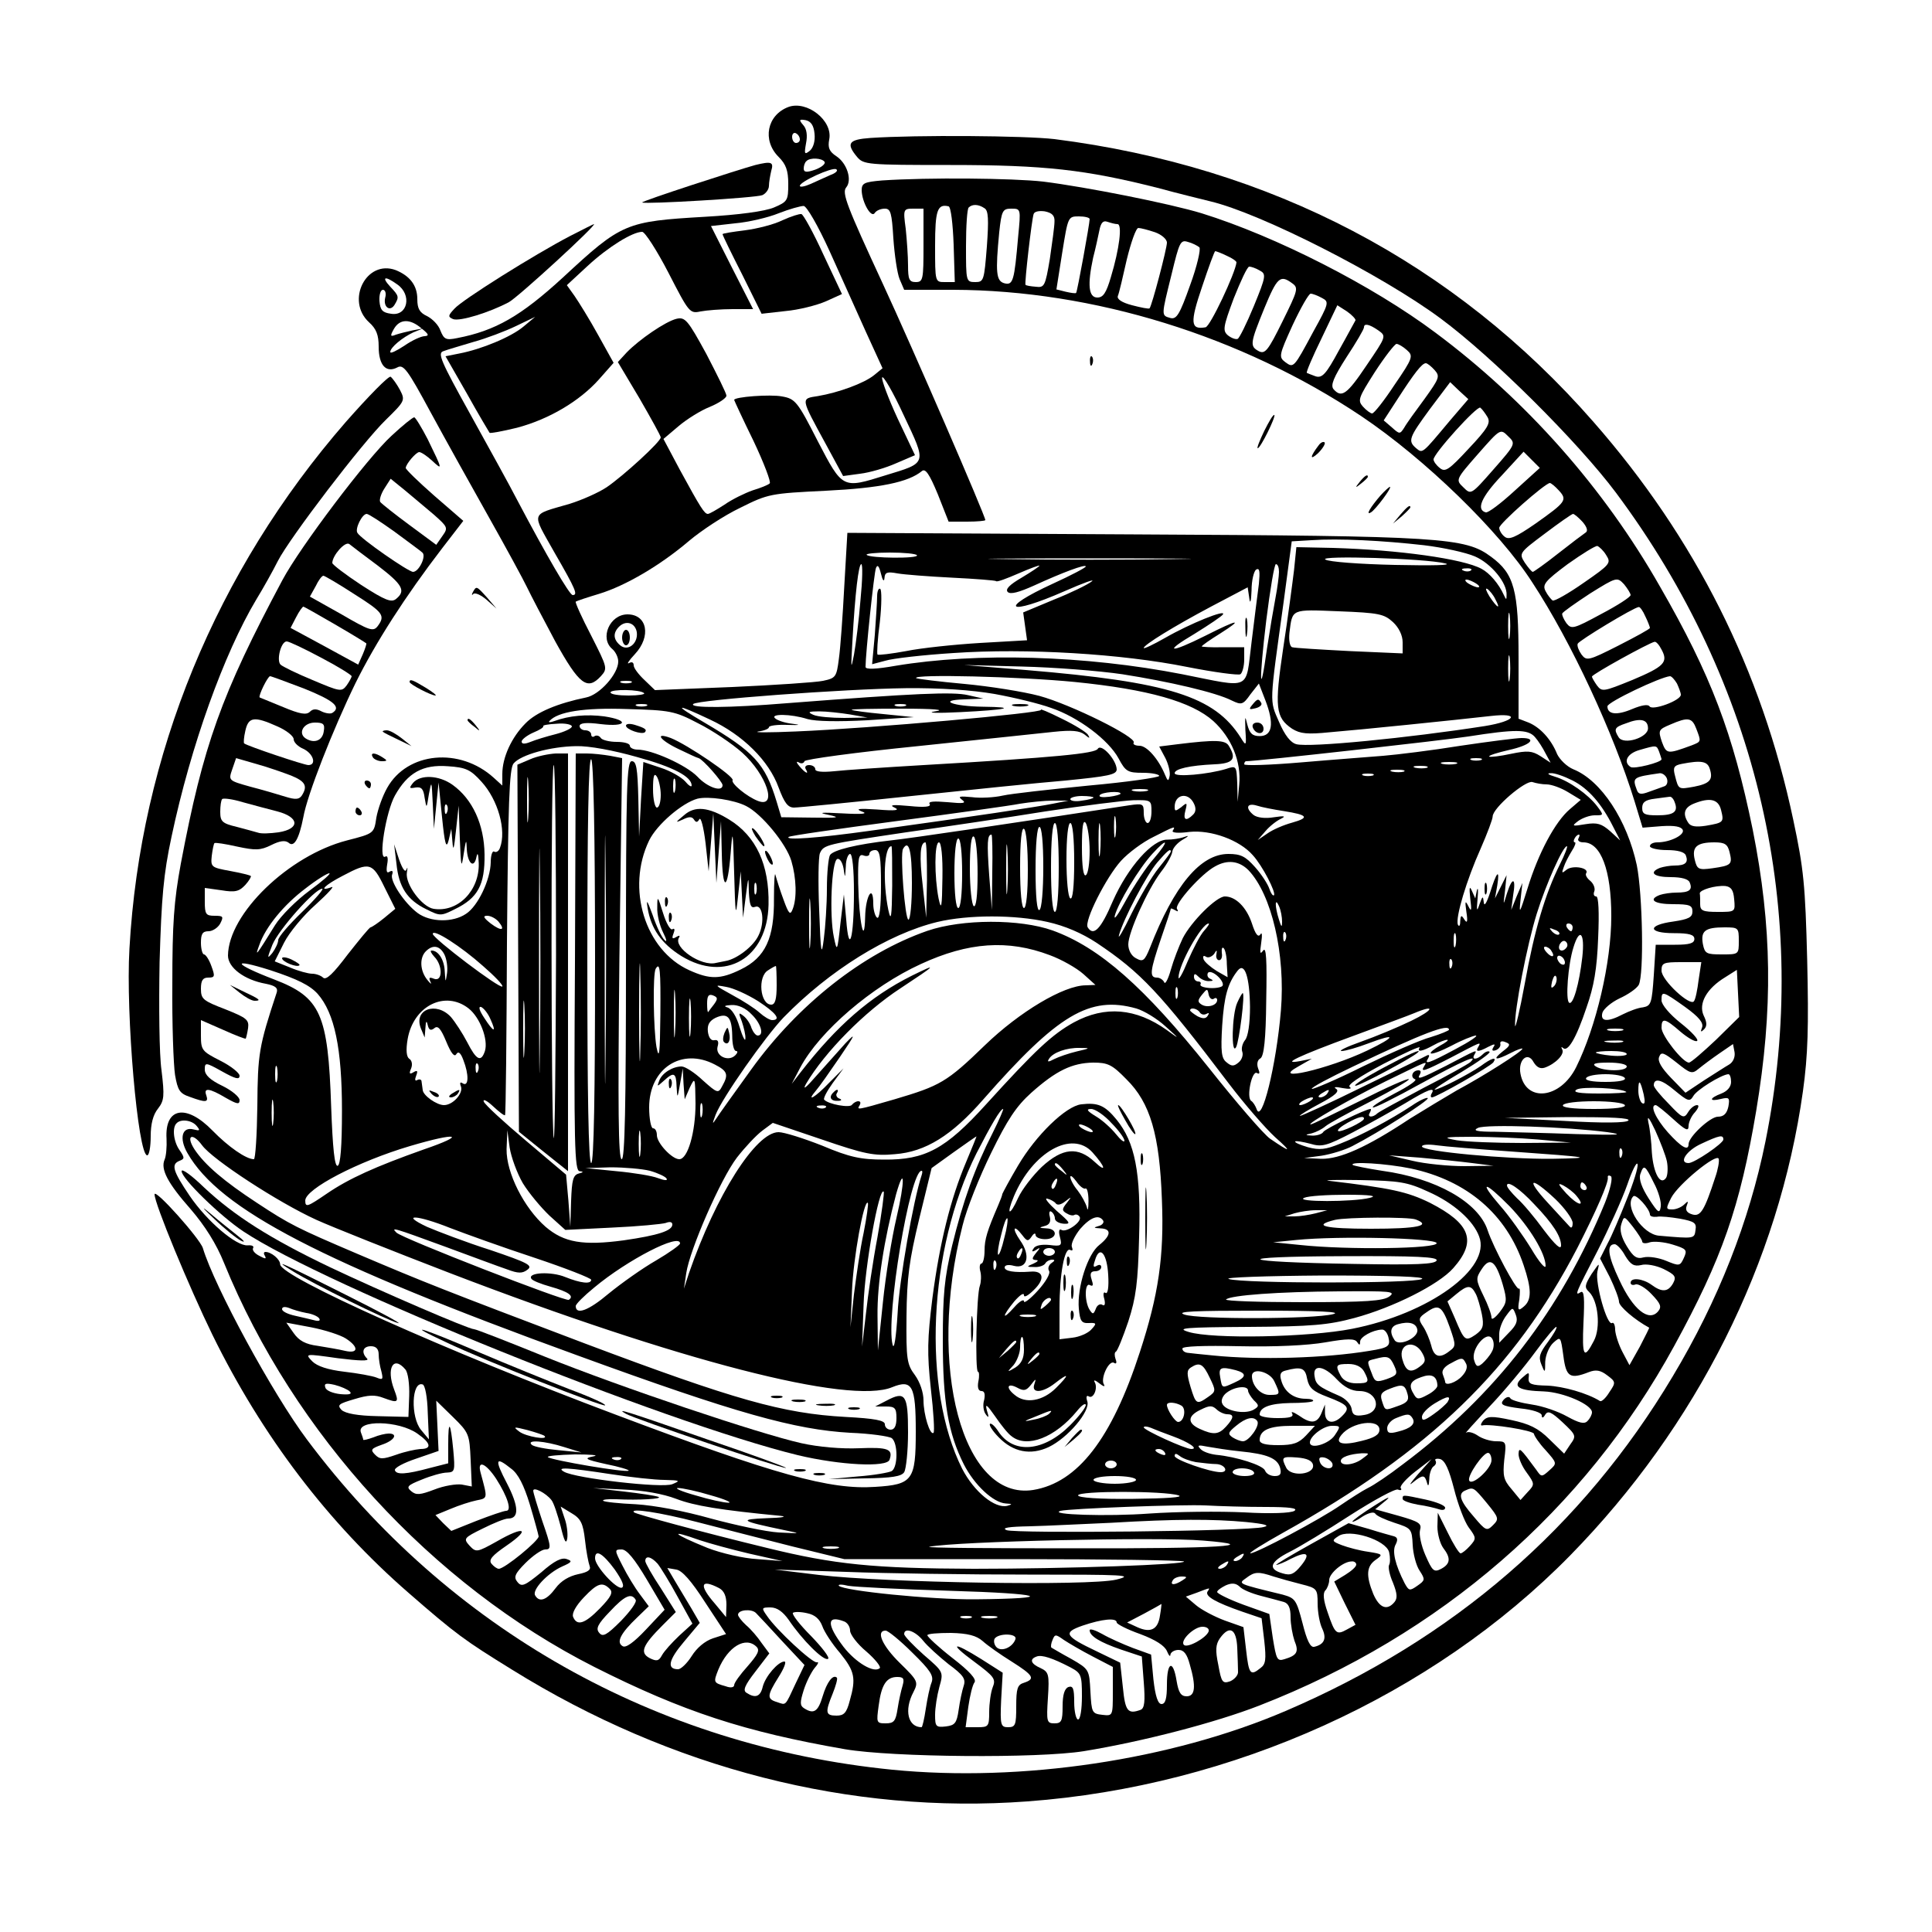 <?xml version="1.0" standalone="no"?>
<!DOCTYPE svg PUBLIC "-//W3C//DTD SVG 20010904//EN"
 "http://www.w3.org/TR/2001/REC-SVG-20010904/DTD/svg10.dtd">
<svg version="1.0" xmlns="http://www.w3.org/2000/svg"
 width="500pt" height="500pt" viewBox="0 0 500 500"
 preserveAspectRatio="xMidYMid meet">

<g transform="translate(0,500) scale(0.1,-0.1)"
fill="#000000" stroke="none">
<path d="M2040 4723 c-55 -21 -68 -86 -25 -129 19 -19 25 -35 25 -70 0 -43 -2
-46 -37 -61 -24 -10 -91 -19 -178 -24 -206 -12 -216 -16 -368 -157 -109 -100
-175 -138 -274 -157 -29 -6 -34 -3 -43 19 -5 15 -21 31 -35 38 -19 9 -25 19
-25 44 0 35 -19 60 -56 75 -76 28 -130 -79 -69 -135 19 -17 25 -33 25 -63 0
-48 19 -69 48 -54 16 9 26 -4 87 -117 38 -70 106 -192 151 -272 45 -80 89
-161 98 -180 9 -19 42 -82 73 -140 62 -112 83 -128 118 -90 18 20 17 22 -25
105 -24 46 -42 86 -40 88 3 2 30 11 60 20 69 21 159 74 233 137 32 27 91 66
133 86 72 36 78 37 222 44 140 7 213 22 248 51 9 7 19 -7 41 -60 l28 -71 48 0
c26 0 47 2 47 4 0 11 -188 445 -265 611 -93 201 -107 236 -95 250 16 19 2 63
-26 81 -18 12 -22 22 -18 43 10 49 -58 102 -106 84z m68 -69 c2 -19 -3 -36
-12 -44 -14 -11 -15 -9 -10 19 4 20 2 37 -7 47 -12 14 -11 16 6 13 14 -3 21
-14 23 -35z m-38 -15 c0 -5 -4 -9 -10 -9 -5 0 -10 7 -10 16 0 8 5 12 10 9 6
-3 10 -10 10 -16z m64 -58 c3 -5 -8 -14 -24 -20 -23 -8 -30 -7 -30 3 0 7 3 16
7 19 9 10 41 8 47 -2z m15 -34 c-13 -6 -36 -16 -51 -23 -16 -7 -28 -9 -28 -5
0 11 84 49 94 43 6 -3 -1 -10 -15 -15z m-2 -197 c28 -63 71 -157 94 -209 l43
-94 -22 -18 c-26 -21 -92 -45 -145 -54 -45 -7 -46 -3 20 -124 l45 -83 44 6
c25 3 66 15 93 27 l49 21 -45 95 c-24 52 -42 100 -40 106 2 7 28 -37 56 -98
60 -127 61 -122 -47 -155 -112 -35 -111 -36 -176 89 -52 102 -58 109 -92 115
-30 6 -124 -1 -124 -9 0 -1 22 -49 50 -106 27 -57 46 -107 42 -110 -4 -4 -24
-12 -44 -18 -20 -7 -53 -23 -73 -37 -20 -13 -39 -24 -43 -24 -9 0 -19 16 -73
115 l-42 79 39 33 c21 18 58 41 81 50 24 10 43 23 43 29 0 6 -24 54 -52 108
-48 88 -55 96 -77 91 -29 -7 -97 -54 -129 -87 l-23 -25 56 -94 c30 -52 55 -97
55 -101 0 -11 -96 -99 -140 -129 -21 -14 -64 -33 -96 -43 -103 -30 -99 -19
-39 -126 56 -97 61 -110 47 -110 -8 0 -67 101 -143 245 -20 39 -76 140 -123
225 -75 135 -84 156 -69 161 10 4 45 14 78 24 33 9 83 28 110 41 l50 24 -30
-25 c-32 -27 -109 -59 -167 -70 l-35 -7 55 -96 c30 -54 57 -99 59 -102 2 -2
34 4 71 13 83 22 162 69 212 125 l38 43 -40 72 c-22 40 -50 85 -61 101 l-20
28 54 50 c53 49 116 88 141 88 7 0 38 -48 68 -106 53 -103 55 -106 83 -100 16
3 53 6 83 6 l53 0 -55 108 -54 107 62 7 c35 3 86 15 113 26 28 11 57 19 65 19
8 -1 37 -51 67 -117z m-1119 -86 c39 -27 27 -83 -16 -76 -22 3 -28 9 -30 33
-1 16 3 29 9 29 6 0 9 -9 6 -20 -6 -24 12 -38 24 -19 12 20 12 23 -11 47 -24
26 -14 29 18 6z m63 -114 c19 -15 20 -19 8 -20 -9 0 -33 -11 -53 -25 -20 -13
-36 -21 -36 -16 0 12 32 38 60 51 l25 10 -27 -5 c-14 -3 -34 -8 -43 -11 -15
-6 -16 -4 -6 14 15 27 42 28 72 2z"/>
<path d="M2025 4430 c-22 -11 -66 -22 -97 -26 -32 -4 -58 -8 -58 -10 0 -3 23
-50 51 -105 l50 -101 62 7 c34 3 81 15 104 25 l42 19 -48 102 c-26 57 -52 104
-57 105 -5 1 -27 -6 -49 -16z"/>
<path d="M2253 4643 c-57 -4 -64 -14 -35 -49 17 -20 26 -21 242 -21 243 0 349
-12 535 -59 55 -15 117 -30 137 -35 131 -31 445 -191 596 -303 134 -99 356
-320 454 -451 369 -495 506 -1089 387 -1679 -42 -207 -122 -411 -240 -608
-234 -392 -568 -680 -1002 -866 -296 -127 -684 -185 -1018 -152 -611 61 -1148
364 -1515 855 -87 116 -239 395 -269 495 -8 25 -125 156 -125 139 0 -24 89
-239 150 -364 128 -261 299 -486 507 -667 124 -108 145 -123 268 -199 412
-256 876 -375 1334 -341 531 39 1048 273 1405 637 327 334 540 758 602 1201
13 94 15 166 11 339 -5 195 -9 236 -36 363 -82 388 -254 730 -517 1030 -361
413 -835 661 -1395 732 -78 9 -356 11 -476 3z"/>
<path d="M1955 4573 c-41 -11 -297 -94 -293 -97 8 -5 295 12 311 19 9 4 17 15
17 24 0 9 3 26 6 39 7 23 0 25 -41 15z"/>
<path d="M2283 4533 c-47 -4 -53 -7 -53 -26 1 -31 25 -73 34 -58 4 6 15 11 26
11 15 0 18 -11 22 -77 3 -43 10 -90 16 -105 l12 -28 127 0 c362 -1 745 -119
1056 -327 164 -110 358 -298 443 -431 101 -154 210 -390 264 -565 l21 -69 50
4 c33 2 50 -1 54 -10 5 -13 -33 -32 -66 -32 -10 0 -19 -4 -19 -10 0 -5 20 -10
44 -10 28 0 46 -5 49 -14 7 -18 -1 -26 -29 -26 -12 0 -29 -3 -38 -6 -30 -12
-16 -24 28 -24 28 0 46 -5 49 -14 8 -19 -1 -26 -34 -26 -15 0 -34 -3 -43 -6
-32 -12 -15 -24 34 -24 43 0 50 -3 50 -19 0 -15 -10 -20 -50 -26 -67 -9 -66
-30 2 -30 40 0 53 -4 53 -15 0 -11 -12 -15 -50 -15 l-50 0 -5 -79 c-5 -73 -7
-79 -28 -83 -13 -1 -36 -10 -52 -18 -40 -21 -59 -19 -53 4 3 10 23 27 44 37
22 10 44 25 50 35 14 27 10 235 -5 310 -25 116 -92 219 -164 248 -17 7 -35 25
-42 39 -16 40 -45 70 -74 82 l-26 10 0 157 c0 176 -11 218 -71 262 -67 50
-125 54 -925 58 l-741 4 -8 -138 c-4 -76 -10 -160 -14 -188 -6 -47 -8 -50 -41
-57 -19 -4 -125 -11 -235 -16 l-200 -8 -27 26 c-15 14 -28 31 -28 38 0 8 -5
10 -12 6 -7 -4 -1 6 15 23 43 46 32 103 -19 103 -46 0 -73 -62 -39 -90 8 -7
15 -21 15 -32 0 -32 -48 -86 -83 -93 -73 -15 -129 -38 -157 -67 -36 -36 -60
-88 -60 -131 l0 -30 -22 20 c-88 80 -224 67 -276 -26 -12 -21 -24 -55 -28 -77
-6 -41 -6 -41 -76 -59 -151 -39 -307 -190 -308 -298 0 -31 42 -63 98 -73 25
-5 32 -11 28 -23 -46 -139 -49 -158 -50 -293 -1 -76 -5 -138 -9 -138 -20 0
-66 32 -107 74 -68 70 -124 60 -119 -21 1 -21 -1 -45 -5 -54 -11 -25 8 -61 68
-129 36 -42 66 -89 86 -139 180 -442 538 -832 958 -1045 230 -116 390 -168
649 -213 124 -21 499 -24 618 -5 153 25 341 74 454 118 470 183 842 506 1074
931 124 227 170 359 212 608 44 264 41 477 -9 728 -51 249 -108 400 -240 629
-145 255 -346 482 -581 657 -163 122 -412 249 -605 309 -82 25 -298 68 -410
82 -79 9 -299 11 -417 3z m185 -166 l3 -97 -26 0 c-25 0 -25 0 -25 94 0 92 6
109 35 102 6 -2 11 -46 13 -99z m80 94 c10 -6 11 -29 6 -99 -7 -88 -8 -92 -30
-92 -24 0 -24 2 -24 93 0 52 3 97 7 100 9 9 25 9 41 -2z m-158 -96 c0 -88 -1
-95 -20 -95 -17 0 -20 7 -20 43 0 23 -3 66 -6 95 -7 51 -6 52 20 52 l26 0 0
-95z m245 23 c-10 -115 -13 -127 -36 -121 -21 6 -23 28 -13 132 6 56 9 61 31
61 25 0 25 0 18 -72z m94 38 c0 -11 -6 -55 -12 -96 -12 -71 -14 -75 -37 -72
-13 1 -25 3 -26 5 -3 3 16 168 21 183 2 7 15 9 29 7 19 -4 26 -11 25 -27z m91
7 c0 -12 -32 -188 -35 -191 -1 -2 -14 0 -27 3 l-24 6 15 95 c15 93 15 94 43
94 15 0 28 -3 28 -7z m72 -13 c13 0 5 -64 -17 -137 -12 -41 -20 -53 -35 -53
-23 0 -26 33 -11 103 6 23 13 55 16 70 4 21 10 27 21 23 9 -3 20 -6 26 -6z
m97 -21 c17 -6 31 -18 31 -27 0 -15 -39 -164 -45 -170 -2 -2 -22 2 -45 8 -27
7 -40 16 -37 24 3 7 13 49 23 94 11 45 24 82 30 82 6 0 25 -5 43 -11z m115
-39 c4 -5 -6 -49 -24 -98 -27 -76 -35 -89 -51 -85 -24 7 -24 4 3 113 20 83 23
90 42 84 12 -3 25 -10 30 -14z m71 -22 c14 -6 25 -14 25 -17 -3 -28 -68 -166
-80 -168 -39 -7 -41 11 -9 105 17 51 32 92 34 92 2 0 16 -5 30 -12z m85 -38
c17 -9 17 -14 -15 -92 -19 -46 -38 -84 -42 -85 -5 -2 -16 2 -25 9 -14 12 -13
21 15 96 18 45 35 82 40 82 5 0 17 -4 27 -10z m84 -33 c17 -12 15 -18 -25 -99
-37 -75 -45 -85 -61 -77 -24 13 -23 20 14 111 33 80 41 88 72 65z m77 -38 c19
-10 19 -13 -22 -87 -51 -95 -51 -95 -73 -79 -17 13 -16 18 19 95 21 45 42 82
47 82 5 0 18 -5 29 -11z m87 -58 c-2 -3 -21 -39 -43 -78 -33 -61 -43 -72 -60
-67 -11 4 -21 8 -23 9 -2 2 15 42 38 89 l41 86 25 -16 c13 -9 23 -20 22 -23z
m59 -26 c21 -15 21 -15 -30 -90 -51 -76 -65 -86 -86 -62 -8 10 0 30 34 83 25
38 45 72 45 77 0 11 14 8 37 -8z m74 -51 c17 -15 16 -20 -32 -90 -27 -41 -53
-74 -58 -74 -4 0 -15 8 -24 18 -14 16 -11 23 31 89 26 40 51 72 56 73 5 0 17
-7 27 -16z m72 -52 c14 -16 12 -21 -26 -74 -23 -31 -47 -64 -53 -75 -11 -17
-12 -17 -32 1 l-21 18 37 57 c42 65 62 91 72 91 4 0 14 -8 23 -18z m39 -131
c-72 -86 -70 -85 -87 -71 -22 19 -19 27 36 102 l52 69 23 -22 24 -22 -48 -56z
m98 9 c8 -15 0 -29 -49 -81 -51 -55 -61 -62 -75 -50 -9 7 -16 17 -16 22 0 15
112 139 121 134 5 -4 13 -15 19 -25z m15 -135 c-58 -66 -58 -66 -78 -46 -20
19 -20 20 38 86 58 66 58 66 78 46 20 -19 20 -20 -38 -86z m55 -55 c-36 -33
-69 -58 -75 -56 -25 7 -12 39 41 95 l57 62 21 -21 21 -21 -65 -59z m114 1 c23
-25 19 -30 -60 -86 -52 -36 -69 -43 -80 -34 -8 6 -14 17 -14 23 0 11 118 115
131 116 3 0 14 -9 23 -19z m62 -82 c11 -13 14 -23 8 -27 -6 -4 -38 -28 -71
-54 -34 -27 -64 -48 -66 -48 -3 0 -12 11 -21 24 -15 24 -15 25 52 75 37 28 70
51 73 51 3 0 14 -9 25 -21z m-411 -60 c50 -6 109 -19 132 -29 42 -18 84 -69
82 -100 0 -13 -1 -13 -7 0 -13 29 -37 57 -58 68 -48 26 -215 49 -384 54 l-95
2 -6 -59 c-4 -33 -16 -124 -28 -202 -23 -154 -20 -180 23 -209 21 -13 39 -15
98 -9 74 6 319 31 416 42 78 9 65 -13 -15 -26 -199 -31 -454 -56 -488 -47 -15
4 -30 23 -45 58 -25 57 -25 43 12 310 l21 157 51 3 c71 5 185 -1 291 -13z
m472 -26 c13 -20 10 -24 -58 -71 -40 -28 -77 -49 -81 -46 -4 3 -13 14 -18 24
-9 17 -2 26 57 70 38 27 72 48 77 47 5 -2 16 -12 23 -24z m-1784 0 c6 -9 -122
-8 -130 1 -4 3 23 6 60 6 36 0 68 -3 70 -7z m660 -10 c-117 -2 -309 -2 -425 0
-117 1 -22 2 212 2 234 0 329 -1 213 -2z m707 -11 c21 -5 -33 -6 -130 -4 -91
2 -172 8 -180 14 -18 11 257 3 310 -10z m-1513 -94 c-4 -51 -12 -115 -17 -143
-8 -41 -8 -35 -4 35 7 126 16 200 23 200 4 0 3 -42 -2 -92z m62 56 c1 15 7 17
34 12 17 -3 81 -8 141 -11 61 -3 112 -7 114 -9 2 -3 28 7 58 20 30 13 54 22
54 20 0 -2 -21 -16 -46 -31 -31 -18 -43 -30 -36 -37 7 -7 29 -1 69 17 72 33
133 56 133 49 0 -3 -38 -23 -84 -44 -146 -67 -119 -85 29 -20 50 22 81 33 70
25 -10 -8 -55 -30 -98 -47 l-79 -33 5 -36 5 -36 -122 -7 c-66 -4 -152 -13
-191 -21 -38 -7 -72 -11 -74 -9 -2 2 0 40 6 84 5 45 5 84 1 86 -4 3 -8 -6 -8
-19 0 -13 -3 -58 -6 -100 l-7 -76 34 9 c19 6 98 15 177 20 188 13 435 -2 604
-36 71 -14 132 -22 138 -19 5 3 10 21 10 38 l0 32 -55 0 c-30 -1 -55 1 -55 2
0 2 21 17 47 33 63 40 48 38 -37 -5 -94 -47 -111 -44 -28 5 37 23 70 45 73 50
9 14 -84 -23 -150 -61 -30 -17 -55 -29 -55 -26 0 8 78 56 174 107 l95 50 4
-27 c2 -18 5 -11 6 19 0 26 6 50 12 54 9 5 10 -5 7 -37 -3 -24 -12 -92 -19
-151 -16 -127 2 -119 -179 -83 -251 49 -532 57 -742 22 -51 -9 -78 -10 -78 -3
0 34 22 244 27 256 4 10 8 5 13 -15 4 -17 8 -22 9 -11z m1021 16 c0 -10 -4
-41 -9 -67 -5 -26 -15 -85 -22 -131 -19 -137 -21 -85 -2 72 10 80 21 146 25
146 5 0 8 -9 8 -20z m497 4 c-3 -3 -12 -4 -19 -1 -8 3 -5 6 6 6 11 1 17 -2 13
-5z m413 -64 c0 -5 -34 -27 -76 -49 -72 -39 -77 -40 -90 -24 -7 10 -12 21 -11
25 1 4 34 27 72 52 69 43 70 43 88 24 9 -11 17 -24 17 -28z m-400 30 c8 -5 11
-10 5 -10 -5 0 -17 5 -25 10 -8 5 -10 10 -5 10 6 0 17 -5 25 -10z m50 -41 c15
-28 5 -23 -15 7 -9 15 -12 23 -6 20 6 -4 16 -16 21 -27z m37 -96 c-2 -16 -4
-3 -4 27 0 30 2 43 4 28 2 -16 2 -40 0 -55z m351 52 c7 -14 12 -28 12 -30 0
-3 -37 -23 -82 -46 -77 -39 -82 -40 -95 -23 -7 10 -12 22 -10 28 3 8 145 94
158 95 3 1 11 -10 17 -24z m-653 -15 c15 -14 25 -34 25 -52 l0 -29 -137 6
c-76 4 -143 8 -149 10 -6 2 -9 18 -7 37 8 63 3 61 128 56 104 -4 117 -7 140
-28z m-1957 -26 c4 -29 -23 -51 -43 -34 -18 15 -19 32 -3 48 18 18 42 10 46
-14z m2652 -45 c18 -33 7 -44 -76 -79 -74 -30 -78 -31 -91 -14 -7 10 -13 20
-13 23 0 6 149 88 162 90 4 1 12 -8 18 -20z m-393 -76 c-2 -16 -4 -3 -4 27 0
30 2 43 4 28 2 -16 2 -40 0 -55z m-1002 12 c121 -19 242 -47 283 -68 25 -12
29 -11 48 16 l22 28 17 -44 c23 -60 18 -92 -15 -92 -19 0 -26 7 -32 30 -6 25
-6 22 -5 -14 3 -42 2 -43 -12 -20 -68 107 -185 144 -556 175 l-160 13 150 -4
c83 -2 199 -11 260 -20z m-123 -20 c190 -19 302 -51 358 -101 47 -43 73 -105
67 -165 l-4 -44 -1 47 c-2 46 -2 47 -29 38 -46 -14 -133 -22 -133 -11 0 11 38
20 103 23 49 2 58 14 37 48 -9 15 -35 16 -132 4 l-48 -6 16 -30 c8 -16 13 -37
11 -46 -3 -15 -5 -14 -12 3 -17 41 -47 75 -66 75 -11 0 -18 4 -15 8 9 14 -163
99 -244 121 -41 11 -129 25 -194 31 -66 6 -122 13 -125 15 -10 11 270 4 411
-10z m1558 -4 c5 -11 10 -24 10 -29 0 -15 -74 -42 -81 -30 -4 6 -21 3 -45 -7
-40 -17 -64 -14 -64 7 0 11 137 76 162 78 4 0 12 -9 18 -19z m-2707 2 c-7 -2
-19 -2 -25 0 -7 3 -2 5 12 5 14 0 19 -2 13 -5z m34 -27 c3 -3 -15 -6 -40 -6
-26 0 -47 3 -47 8 0 9 78 8 87 -2z m907 -2 c50 -9 116 -25 146 -36 71 -24 149
-83 175 -131 18 -34 24 -37 63 -37 23 0 42 -4 42 -8 0 -4 -82 -16 -182 -25
-101 -10 -201 -21 -223 -26 -22 -5 -58 -7 -80 -4 -32 3 -37 2 -25 -7 12 -9 3
-10 -38 -6 -35 3 -51 2 -46 -5 4 -7 -13 -9 -52 -5 -43 4 -54 3 -39 -4 15 -7 3
-9 -45 -5 -46 3 -58 2 -40 -5 18 -6 3 -8 -50 -5 -56 3 -65 2 -35 -4 32 -7 24
-8 -42 -7 l-81 1 -12 40 c-30 99 -58 129 -187 205 -82 48 -77 51 14 8 86 -40
153 -107 178 -176 15 -40 24 -52 40 -52 11 0 144 13 295 29 151 16 335 35 408
41 110 11 132 15 132 29 -1 25 -40 68 -49 53 -7 -12 -106 -22 -451 -42 -102
-6 -206 -13 -232 -16 -31 -3 -48 -1 -48 5 0 6 -7 11 -16 11 -8 0 -12 -4 -9
-10 10 -16 -1 -11 -16 7 -8 9 -9 14 -2 10 6 -4 13 -3 15 3 1 5 134 23 293 39
160 17 318 33 352 37 47 5 67 3 80 -7 12 -10 15 -11 9 -1 -4 7 -35 26 -68 42
-34 17 -58 27 -54 23 8 -8 -441 -48 -634 -56 -69 -3 -113 -3 -97 0 15 2 27 7
27 11 0 4 21 7 47 6 34 -1 37 0 13 3 -19 2 -39 9 -44 14 -14 12 40 12 84 -2
22 -6 78 -7 155 -3 l120 8 -79 8 c-43 4 -80 9 -82 11 -2 2 56 3 129 3 85 0
116 -3 87 -7 -25 -4 5 -5 65 -2 122 6 151 13 59 14 -78 1 -119 17 -49 19 l50
2 -40 9 c-38 9 -134 5 -470 -21 -146 -12 -251 -13 -241 -2 11 11 391 39 550
41 90 1 172 -5 230 -15z m-901 -31 c-7 -2 -19 -2 -25 0 -7 3 -2 5 12 5 14 0
19 -2 13 -5z m670 0 c-7 -2 -19 -2 -25 0 -7 3 -2 5 12 5 14 0 19 -2 13 -5z
m-536 -45 c36 -18 87 -52 114 -76 63 -57 92 -144 41 -125 -29 11 -71 46 -66
54 5 9 -117 92 -160 109 -43 16 -29 -5 19 -28 25 -12 48 -23 53 -24 11 -3 62
-61 62 -70 0 -19 -39 -6 -65 22 -29 30 -118 70 -155 70 -11 0 -20 5 -20 10 0
6 -15 10 -34 10 -19 0 -38 5 -41 10 -4 6 -11 8 -16 5 -5 -4 -9 -1 -9 4 0 6 -7
11 -15 11 -8 0 -15 5 -15 11 0 8 17 10 55 5 67 -8 75 10 9 20 -45 6 -91 2
-129 -12 -11 -4 -17 -4 -13 0 21 24 89 35 201 31 111 -3 123 -5 184 -37z m393
23 l45 -8 -60 -1 c-33 0 -69 3 -80 8 -16 7 -13 9 15 9 19 0 55 -4 80 -8z
m2065 -36 c0 -24 -63 -44 -76 -23 -13 21 -11 26 19 36 38 15 57 10 57 -13z
m125 -1 c13 -34 13 -33 -12 -43 -63 -23 -65 -23 -77 9 -10 30 -9 32 22 45 46
20 56 18 67 -11z m-2910 6 c0 -5 -19 -14 -42 -20 -24 -6 -53 -15 -65 -20 -15
-6 -23 -6 -23 1 0 5 14 16 30 23 17 7 28 14 26 17 -2 2 13 5 35 6 21 2 39 -2
39 -7z m2492 -27 c9 -10 21 -29 28 -43 l13 -24 -26 17 c-22 14 -34 15 -77 6
-28 -6 -53 -9 -56 -7 -2 3 21 10 51 17 55 12 75 31 33 31 -13 0 -84 -9 -158
-20 -74 -12 -164 -23 -200 -26 -36 -3 -131 -10 -212 -17 -82 -7 -148 -9 -148
-5 0 4 2 8 5 8 29 0 510 54 575 64 121 19 154 19 172 -1z m-2324 -52 c95 -26
142 -51 142 -74 0 -5 -8 0 -17 11 -10 11 -38 27 -63 35 l-45 15 -6 -96 -5 -97
-2 98 c-2 79 -5 97 -17 97 -13 0 -15 -64 -15 -515 0 -380 -3 -515 -11 -515 -9
0 -10 132 -6 519 l7 519 -31 6 c-18 3 -44 6 -60 6 l-29 0 -2 -540 c-3 -474 -1
-540 12 -541 11 -1 10 -3 -2 -6 -15 -4 -18 -17 -20 -71 l-2 -67 -5 68 -6 67
-104 88 c-57 48 -106 93 -109 101 -3 8 8 3 24 -12 15 -14 29 -25 31 -23 2 1 4
203 5 448 3 361 6 448 17 462 19 23 96 44 162 45 33 1 97 -11 157 -28z m2646
13 c3 -9 6 -17 6 -19 0 -8 -71 -26 -80 -20 -20 13 -9 35 23 44 45 13 44 13 51
-5z m-2754 -545 c0 -339 -3 -519 -10 -519 -7 0 -10 182 -10 526 0 347 3 523
10 519 6 -4 10 -190 10 -526z m2293 524 c-7 -2 -19 -2 -25 0 -7 3 -2 5 12 5
14 0 19 -2 13 -5z m-2266 -775 c-1 -145 -2 -29 -2 257 0 286 1 404 2 263 2
-141 2 -375 0 -520z m2201 765 c-10 -2 -26 -2 -35 0 -10 3 -2 5 17 5 19 0 27
-2 18 -5z m657 -13 c9 -28 0 -38 -41 -46 -40 -7 -40 -8 -49 28 -6 22 -3 27 17
31 51 10 67 7 73 -13z m-3179 -33 c43 -47 65 -126 48 -171 -3 -9 -10 -13 -15
-10 -5 3 -9 -10 -9 -28 -1 -45 -33 -113 -64 -133 -34 -23 -92 -22 -125 2 -35
26 -73 84 -66 100 3 9 0 11 -7 7 -7 -5 -9 1 -6 19 3 16 1 24 -5 20 -19 -11 2
117 25 158 33 59 72 81 137 76 47 -3 59 -9 87 -40z m2447 36 c-7 -2 -21 -2
-30 0 -10 3 -4 5 12 5 17 0 24 -2 18 -5z m-60 -10 c-7 -2 -21 -2 -30 0 -10 3
-4 5 12 5 17 0 24 -2 18 -5z m-1923 -60 c0 -18 -4 -33 -10 -33 -5 0 -10 21
-10 48 0 34 3 43 10 32 5 -8 10 -30 10 -47z m1843 50 c-7 -2 -19 -2 -25 0 -7
3 -2 5 12 5 14 0 19 -2 13 -5z m517 -13 c41 -21 75 -60 105 -120 l18 -35 -26
24 c-22 19 -33 23 -64 18 -35 -6 -36 -5 -19 8 11 8 30 15 43 15 24 0 24 0 6
24 -23 30 -72 65 -109 76 -17 5 -22 9 -11 9 10 1 35 -8 57 -19z m244 5 c3 -9
0 -18 -7 -20 -6 -2 -24 -9 -39 -14 -21 -8 -28 -7 -32 5 -12 32 -10 33 60 43 7
0 15 -6 18 -14z m-2567 -32 c-3 -10 -5 -4 -5 12 0 17 2 24 5 18 2 -7 2 -21 0
-30z m2256 17 c12 0 37 -9 55 -20 l33 -20 -28 -24 c-38 -32 -82 -114 -110
-206 -20 -64 -22 -68 -18 -30 l5 45 -15 -35 -14 -35 5 38 c8 46 -2 49 -16 5
-10 -33 -10 -33 -5 7 l4 40 -15 -30 -15 -30 6 34 c7 45 -2 35 -19 -20 -9 -27
-15 -36 -16 -24 -2 17 -3 17 -11 -5 -7 -21 -8 -18 -5 15 2 22 1 31 -2 20 l-4
-20 -9 20 c-6 14 -7 7 -4 -20 4 -32 3 -36 -5 -20 -8 16 -9 13 -5 -15 4 -25 2
-31 -5 -20 -8 13 -10 12 -11 -5 0 -11 -3 -14 -6 -8 -7 18 23 117 59 197 17 39
31 76 31 83 0 22 86 95 103 89 9 -3 25 -6 37 -6z m-1035 -17 c-10 -2 -26 -2
-35 0 -10 3 -2 5 17 5 19 0 27 -2 18 -5z m-68 -7 c0 -2 -13 -6 -29 -8 -17 -2
-28 -1 -25 4 5 8 54 12 54 4z m-969 -32 c40 -20 104 -98 117 -142 13 -44 15
-97 3 -126 -6 -15 -10 -11 -23 25 -9 24 -18 53 -21 64 -2 11 -4 -16 -4 -60 1
-103 -22 -153 -86 -184 -53 -26 -80 -26 -133 -2 -115 52 -164 212 -104 336 20
41 85 97 125 108 28 7 95 -3 126 -19z m899 22 c0 -2 -13 -6 -30 -8 -16 -3 -30
-1 -30 4 0 4 14 8 30 8 17 0 30 -2 30 -4z m259 -14 c7 -13 6 -23 -1 -30 -19
-19 -27 -14 -20 11 5 20 4 21 -11 8 -15 -11 -17 -11 -17 1 0 32 34 39 49 10z
m1245 2 c10 -25 -2 -34 -45 -34 -32 0 -39 3 -39 19 0 15 8 21 33 24 17 2 35 5
38 5 4 1 10 -5 13 -14z m-1609 -4 c-40 -8 -198 -32 -473 -70 -136 -19 -221
-25 -211 -16 2 3 128 21 279 41 151 20 295 40 320 45 25 4 63 8 85 8 l40 0
-40 -8z m255 -20 c0 -16 -4 -30 -10 -30 -5 0 -10 12 -10 26 0 24 -2 25 -37 20
-292 -45 -570 -86 -618 -91 -89 -10 -149 -25 -157 -38 -4 -7 -8 -46 -8 -87 0
-41 -4 -100 -8 -130 -6 -48 -8 -37 -12 75 -3 72 -2 138 2 147 10 22 15 23 223
54 99 14 261 38 360 54 99 15 201 28 228 29 46 1 47 0 47 -29z m1474 4 c8 -32
7 -33 -39 -41 -26 -4 -40 -2 -46 8 -15 23 -10 39 14 49 42 17 64 12 71 -16z
m-1132 -3 c63 -10 68 -17 22 -30 -22 -6 -50 -18 -64 -28 l-25 -17 20 23 c11
13 29 27 40 32 14 7 9 8 -18 4 -23 -4 -44 -1 -53 6 -22 18 -17 32 9 24 12 -4
43 -10 69 -14z m-435 -63 c-2 -13 -4 -3 -4 22 0 25 2 35 4 23 2 -13 2 -33 0
-45z m-40 -45 c-2 -21 -4 -6 -4 32 0 39 2 55 4 38 2 -18 2 -50 0 -70z m-27 5
c0 -31 -4 -60 -10 -63 -6 -4 -10 22 -10 72 0 54 3 73 10 63 5 -8 10 -41 10
-72z m-80 -43 c0 -70 -4 -115 -10 -115 -6 0 -10 45 -10 115 0 70 4 115 10 115
6 0 10 -45 10 -115z m40 14 c0 -64 -4 -98 -10 -94 -6 3 -10 48 -10 101 0 56 4
94 10 94 6 0 10 -40 10 -101z m-120 -20 c0 -59 -4 -99 -10 -99 -6 0 -10 42
-10 106 0 67 4 103 10 99 6 -3 10 -50 10 -106z m40 7 c0 -59 -4 -108 -10 -111
-6 -4 -10 33 -10 104 0 67 4 111 10 111 6 0 10 -41 10 -104z m335 94 c-3 -5
13 -7 43 -3 56 6 130 -21 164 -60 25 -27 61 -97 55 -104 -3 -2 -8 5 -12 17 -4
12 -20 37 -37 56 -25 28 -37 34 -69 34 -72 0 -140 -81 -203 -243 -14 -34 -18
-37 -36 -27 -12 6 -20 21 -20 36 0 31 50 142 85 188 15 19 28 43 29 52 1 9 13
23 27 31 16 9 17 12 4 7 -11 -4 -31 -7 -44 -7 -38 1 -102 -71 -141 -159 -31
-73 -50 -92 -65 -68 -10 16 48 130 86 172 19 21 57 49 84 62 57 29 58 29 50
16z m-428 -152 c-2 -29 -3 -6 -3 52 0 58 1 81 3 53 2 -29 2 -77 0 -105z m-77
41 c0 -58 -4 -88 -10 -84 -5 3 -10 47 -10 96 0 58 4 88 10 84 6 -3 10 -47 10
-96z m38 4 l-1 -98 -7 90 c-6 84 -5 105 6 105 2 0 3 -44 2 -97z m1517 87 c-3
-5 2 -10 13 -10 45 0 72 -72 72 -191 0 -120 -39 -286 -91 -391 -41 -82 -130
-92 -144 -17 -7 36 19 59 34 30 8 -13 17 -18 29 -14 28 10 52 35 45 47 -3 6
-3 8 2 4 12 -12 34 24 61 105 19 54 27 99 30 180 3 67 1 107 -5 107 -6 0 -8 6
-5 13 3 8 -2 20 -10 27 -9 7 -14 16 -11 20 9 14 -35 22 -51 9 -12 -10 -13 -9
-7 7 3 10 13 29 21 42 8 12 11 22 8 22 -4 0 -4 5 -1 10 3 6 8 10 11 10 3 0 2
-4 -1 -10z m-1595 -90 c0 -53 -4 -90 -10 -90 -6 0 -10 37 -10 90 0 53 4 90 10
90 6 0 10 -37 10 -90z m-91 -17 l-2 -98 -9 83 c-9 76 -7 112 7 112 3 0 4 -44
4 -97z m40 5 c-1 -77 -3 -86 -10 -53 -11 56 -11 145 1 145 6 0 10 -37 9 -92z
m548 51 c-20 -22 -52 -71 -72 -107 -20 -37 -33 -56 -30 -42 9 34 63 123 97
160 41 45 45 36 5 -11z m1489 16 c8 -32 5 -35 -44 -42 -36 -5 -40 -3 -46 22
-8 33 5 45 51 45 27 0 34 -5 39 -25z m-2167 -87 c-1 -82 -3 -95 -10 -63 -15
73 -11 165 8 165 2 0 2 -46 2 -102z m51 7 c0 -52 -4 -95 -9 -95 -9 0 -22 169
-14 183 15 26 23 -5 23 -88z m1677 48 c-38 -76 -66 -170 -91 -309 -13 -71 -25
-120 -25 -108 -2 39 31 209 56 289 24 77 68 175 78 175 3 0 -5 -21 -18 -47z
m-1757 -54 c0 -57 -4 -88 -10 -84 -5 3 -10 20 -10 36 0 53 -20 21 -21 -34 -2
-81 -16 -11 -18 87 -1 66 1 77 14 72 8 -3 15 -1 15 4 0 6 7 10 15 10 12 0 15
-17 15 -91z m750 87 c0 -2 -14 -21 -31 -42 -18 -22 -49 -75 -71 -119 -21 -44
-36 -69 -32 -55 11 41 71 155 99 188 25 29 35 38 35 28z m-820 -105 c0 -121
-13 -165 -20 -71 l-6 65 -9 -75 c-8 -74 -9 -74 -17 -35 -12 56 -6 197 9 202 6
2 13 -8 16 -24 4 -27 4 -27 6 5 0 17 6 32 11 32 6 0 10 -40 10 -99z m1021 57
c60 -63 96 -217 84 -363 -12 -143 -50 -296 -63 -255 -3 8 -9 18 -14 21 -13 9
2 80 15 72 7 -4 8 0 3 12 -4 11 -2 22 6 26 9 6 14 48 15 151 2 105 0 139 -8
128 -8 -11 -9 -7 -5 20 3 20 2 29 -2 22 -6 -9 -13 0 -22 28 -14 42 -42 70 -70
70 -22 0 -87 -65 -109 -108 -10 -21 -24 -57 -31 -82 -7 -25 -15 -39 -17 -32
-3 6 -11 12 -19 12 -20 0 -18 17 11 102 14 40 25 74 25 76 0 2 5 0 12 -4 7 -4
8 -3 4 4 -7 12 63 91 99 110 32 18 62 14 86 -10z m-2236 -44 l28 -56 -29 -24
c-16 -13 -31 -23 -35 -24 -3 0 -29 -32 -59 -70 -37 -49 -56 -68 -64 -60 -5 5
-18 10 -28 10 -10 0 -36 7 -57 16 l-40 16 24 48 c13 26 50 71 82 99 32 29 50
49 41 45 -36 -13 -17 6 30 30 68 36 76 34 107 -30z m-194 -9 c-34 -25 -74 -65
-89 -89 -50 -81 -53 -84 -41 -52 16 47 64 105 120 147 28 22 56 39 61 39 6 0
-17 -20 -51 -45z m1296 -137 c-2 -29 -3 -6 -3 52 0 58 1 81 3 53 2 -29 2 -77
0 -105z m2391 115 c3 -33 3 -33 -42 -33 -39 0 -46 3 -46 20 0 11 0 23 -1 28 0
9 40 21 66 19 15 -2 21 -10 23 -34z m-3706 -33 c-34 -33 -62 -65 -62 -73 0 -7
-7 -22 -15 -33 -14 -17 -14 -14 0 21 16 39 110 145 129 145 5 0 -18 -27 -52
-60z m2536 -25 c0 -16 -2 -15 -8 5 -11 34 -11 60 0 35 5 -11 8 -29 8 -40z
m-2028 0 c19 -23 8 -26 -20 -5 -19 15 -21 20 -9 20 9 0 22 -7 29 -15z m1421
-1 c45 -10 89 -29 127 -54 115 -77 163 -128 342 -364 41 -54 95 -116 120 -139
45 -40 41 -41 -13 -4 -16 11 -87 93 -159 184 -166 208 -282 311 -404 355 -84
30 -234 30 -324 -1 -167 -58 -335 -191 -456 -359 -44 -61 -85 -118 -91 -128
-10 -15 -10 -13 -1 11 17 44 129 203 176 252 118 121 270 216 398 247 80 19
201 19 285 0z m405 -23 c-10 -11 -28 -46 -42 -78 -13 -32 -24 -51 -24 -43 0
33 60 140 78 140 3 0 -3 -9 -12 -19z m954 9 c0 -5 -2 -10 -4 -10 -3 0 -8 5
-11 10 -3 6 -1 10 4 10 6 0 11 -4 11 -10z m-35 -18 c-3 -3 -11 0 -18 7 -9 10
-8 11 6 5 10 -3 15 -9 12 -12z m465 -17 c0 -35 0 -35 -44 -35 -40 0 -44 2 -49
27 -6 34 6 43 56 43 36 0 37 -1 37 -35z m-3250 -65 c30 -26 53 -50 50 -53 -6
-7 -179 124 -180 136 0 15 74 -33 130 -83z m2077 68 c-3 -8 -6 -5 -6 6 -1 11
2 17 5 13 3 -3 4 -12 1 -19z m440 -15 c-3 -10 -5 -4 -5 12 0 17 2 24 5 18 2
-7 2 -21 0 -30z m-2110 -275 c-1 -57 -3 -11 -3 102 0 113 2 159 3 103 2 -57 2
-149 0 -205z m2438 245 c-8 -70 -24 -125 -34 -118 -10 6 -3 99 11 143 16 53
30 38 23 -25z m-40 26 c-10 -15 -25 -10 -19 6 4 8 10 12 15 9 5 -3 7 -10 4
-15z m-1338 -21 c30 -11 69 -33 87 -49 l31 -28 -25 -1 c-57 0 -172 -69 -261
-155 -99 -96 -116 -105 -234 -140 -100 -29 -98 -28 -90 -15 3 6 2 10 -4 10 -5
0 -12 -4 -16 -9 -5 -9 -61 1 -72 13 -3 3 7 22 22 43 l28 38 -37 -37 c-36 -38
-62 -53 -34 -20 8 9 36 49 62 87 40 59 42 64 14 35 -18 -20 -52 -58 -76 -85
-26 -30 -36 -38 -26 -20 49 83 152 187 244 247 94 62 99 67 30 33 -108 -54
-194 -129 -288 -250 l-23 -30 22 42 c50 94 185 210 312 268 123 57 226 64 334
23z m-1567 2 c6 -12 9 -33 7 -48 -4 -26 -4 -26 -6 4 -1 29 -16 54 -34 54 -5 0
-1 -7 7 -16 22 -22 22 -66 -1 -57 -12 5 -14 3 -9 -8 4 -8 0 -5 -8 5 -19 23
-21 57 -4 74 18 18 36 15 48 -8z m2025 -25 l2 -34 -28 16 c-16 10 -31 23 -34
30 -3 9 0 11 6 7 6 -4 15 0 21 7 7 12 8 11 6 -1 -2 -8 2 -15 7 -15 6 0 9 9 7
19 -1 11 1 16 5 12 4 -4 8 -22 8 -41z m840 34 c11 -16 1 -19 -13 -3 -7 8 -8
14 -3 14 5 0 13 -5 16 -11z m35 -30 c0 -6 -4 -7 -10 -4 -5 3 -10 11 -10 16 0
6 5 7 10 4 6 -3 10 -11 10 -16z m-3228 -81 c44 -50 63 -142 63 -302 0 -94 -4
-140 -11 -143 -8 -3 -13 44 -17 154 -8 239 -27 282 -147 328 -107 41 -114 57
-10 24 70 -23 102 -39 122 -61z m2935 70 c-3 -8 -6 -5 -6 6 -1 11 2 17 5 13 3
-3 4 -12 1 -19z m639 -34 c-3 -25 -8 -50 -12 -55 -9 -15 -84 54 -84 79 0 20 5
22 51 22 l52 0 -7 -46z m-2687 -91 c-1 -99 -3 -118 -10 -83 -8 47 -10 190 -2
203 11 18 13 -1 12 -120z m301 77 c0 -36 -4 -50 -14 -50 -29 0 -36 73 -8 89 9
6 18 11 20 11 1 0 2 -22 2 -50z m1225 -56 c0 -43 -5 -77 -13 -86 -7 -9 -10
-22 -7 -30 3 -8 -1 -21 -10 -28 -12 -10 -18 -10 -31 1 -13 10 -15 28 -11 95 5
75 14 109 40 142 18 23 31 -16 32 -94z m-71 55 c-2 -4 -18 -7 -33 -6 -16 1
-27 5 -24 10 2 4 -1 7 -6 7 -6 0 -11 5 -11 12 0 9 3 9 12 0 7 -7 19 -12 28
-11 10 0 11 2 2 6 -6 2 -9 9 -6 15 3 5 14 2 25 -8 10 -9 16 -20 13 -25z m1277
-140 c-34 -32 -65 -59 -70 -59 -16 0 -71 70 -71 90 0 27 9 25 49 -10 19 -16
38 -27 43 -24 5 3 -14 24 -42 46 -29 23 -50 48 -50 59 0 25 2 25 61 -17 36
-26 48 -41 44 -53 -5 -12 -3 -13 5 -5 8 8 8 18 -1 36 -14 31 8 70 56 99 l30
19 3 -61 3 -61 -60 -59z m-419 139 c-8 -8 -9 -4 -5 13 4 13 8 18 11 10 2 -7
-1 -18 -6 -23z m-2275 -120 c-2 -29 -3 -8 -3 47 0 55 1 79 3 53 2 -26 2 -71 0
-100z m215 81 c46 -30 61 -49 36 -49 -6 0 -21 9 -32 19 -12 11 -43 31 -71 46
-47 26 -48 27 -16 21 19 -3 56 -20 83 -37z m1085 9 c-3 -7 -5 -2 -5 12 0 14 2
19 5 13 2 -7 2 -19 0 -25z m-1260 -90 c-2 -24 -4 -7 -4 37 0 44 2 63 4 43 2
-21 2 -57 0 -80z m1354 87 c5 4 9 2 9 -3 0 -14 -25 -21 -40 -12 -11 7 -11 11
1 26 13 16 14 16 17 0 2 -9 8 -14 13 -11z m-1293 -14 c-7 -9 -14 -18 -15 -20
-2 -2 -3 8 -3 22 0 20 4 25 15 21 13 -5 13 -9 3 -23z m-635 -11 c29 -23 51
-80 42 -110 -10 -30 -22 -24 -46 23 -12 23 -31 52 -42 65 -38 41 -97 20 -78
-29 l10 -24 2 25 c1 18 3 20 6 7 3 -13 8 -15 17 -8 9 8 17 -1 31 -35 12 -29
21 -41 26 -32 5 8 11 4 18 -15 15 -38 14 -70 -1 -61 -7 5 -9 2 -5 -8 6 -18
-21 -48 -44 -48 -19 0 -54 25 -55 39 -1 6 -2 16 -3 22 0 5 -5 7 -11 4 -6 -4
-7 1 -3 11 5 13 3 15 -7 9 -10 -6 -12 -4 -6 10 4 10 2 21 -5 25 -7 5 -9 22 -4
51 15 86 97 127 158 79z m56 -27 c17 -37 9 -36 -16 3 -12 18 -16 30 -8 28 7
-3 18 -17 24 -31z m676 12 c25 -24 33 -55 16 -55 -5 0 -12 9 -16 19 -3 11 -12
25 -21 32 -13 10 -13 8 -4 -15 5 -15 10 -35 9 -44 0 -9 -7 4 -15 30 -8 28 -21
48 -32 51 -10 3 -6 5 11 6 17 1 37 -8 52 -24z m996 15 c20 -6 53 -26 75 -46
38 -34 38 -35 4 -10 -80 57 -160 64 -241 20 -56 -31 -99 -71 -227 -212 -105
-116 -158 -144 -264 -143 -60 0 -89 6 -160 36 -48 19 -99 35 -113 35 -59 0
-162 -163 -232 -365 l-13 -40 6 40 c9 61 89 244 131 299 21 27 50 58 66 70
l27 20 127 -43 c111 -38 135 -43 189 -38 79 6 147 48 229 142 193 220 275 269
396 235z m164 -10 c4 -6 11 -7 17 -4 7 4 8 2 4 -4 -5 -9 -13 -9 -27 -2 -10 6
-19 13 -19 15 0 9 19 5 25 -5z m547 -22 c-35 -17 -93 -41 -130 -54 -37 -13
-59 -24 -50 -24 10 0 41 9 70 20 74 28 71 17 -4 -19 -101 -48 -254 -83 -178
-41 l35 20 -30 -6 c-53 -10 -5 13 137 65 73 27 144 53 158 59 57 24 50 8 -8
-20z m-1757 -38 c0 -22 4 -40 10 -40 5 0 4 -5 -2 -11 -18 -18 -52 -2 -46 22 4
13 1 19 -8 17 -9 -2 -15 7 -17 22 -2 18 4 28 20 36 31 14 42 2 43 -46z m1855
15 c0 -2 -21 -11 -47 -19 -27 -7 -106 -42 -176 -76 -70 -35 -130 -60 -132 -58
-3 3 46 29 107 58 180 86 248 112 248 95z m448 -2 c-10 -2 -26 -2 -35 0 -10 3
-2 5 17 5 19 0 27 -2 18 -5z m-431 -48 c-71 -38 -82 -41 -71 -24 4 7 3 10 -2
8 -5 -3 -80 -39 -168 -82 -87 -43 -160 -76 -162 -75 -1 2 22 16 52 32 40 21
51 32 42 38 -8 5 -2 6 17 2 17 -3 25 -2 18 3 -7 5 24 26 88 60 54 28 96 47 93
42 -8 -13 7 -10 36 6 14 8 30 14 35 14 6 0 -3 -7 -18 -15 -16 -9 -27 -18 -24
-20 3 -3 27 6 54 20 26 14 54 25 62 26 8 0 -16 -16 -52 -35z m122 -6 c-29 -23
-18 -24 21 -4 17 9 30 13 30 11 0 -7 -101 -71 -170 -108 -29 -17 -84 -50 -121
-73 -113 -75 -182 -105 -230 -104 l-44 2 45 6 c25 4 61 15 80 25 70 36 200
119 195 124 -2 3 -22 -6 -42 -20 -55 -36 -131 -77 -185 -98 -37 -15 -53 -17
-83 -9 -20 6 -35 12 -33 15 2 2 20 -1 39 -6 30 -9 42 -6 111 30 42 22 103 56
135 75 59 36 79 43 68 25 -3 -5 -3 -10 1 -10 11 0 153 81 159 91 10 15 -5 11
-33 -10 -32 -22 -108 -61 -119 -61 -4 0 27 21 70 46 43 26 75 49 72 52 -3 3
-11 0 -17 -6 -15 -15 -31 -16 -22 -1 8 14 7 13 -73 -29 -67 -34 -78 -38 -68
-22 3 6 2 10 -4 10 -16 0 -22 -18 -9 -23 7 -2 -16 -18 -51 -36 -34 -18 -61
-34 -58 -37 2 -3 58 25 123 61 110 60 153 79 129 56 -6 -5 -59 -35 -120 -66
-60 -32 -114 -61 -120 -66 -12 -12 -28 -11 -20 1 3 6 4 10 2 10 -13 0 -116
-51 -122 -59 -3 -6 -16 -10 -28 -10 -20 1 -21 2 -2 6 11 3 27 11 35 18 8 7 61
36 118 65 56 29 101 55 98 57 -3 3 -59 -22 -126 -56 -67 -33 -124 -61 -128
-61 -13 0 102 66 193 111 113 55 109 54 101 40 -11 -17 -1 -14 67 21 80 42 81
43 73 29 -9 -14 0 -14 26 0 16 8 19 8 13 -1 -5 -8 -3 -11 6 -8 8 3 13 10 12
16 -2 7 4 9 13 5 14 -5 13 -9 -7 -24z m309 24 c-10 -2 -28 -2 -40 0 -13 2 -5
4 17 4 22 1 32 -1 23 -4z m277 -58 c-9 -5 -38 -24 -65 -41 l-48 -32 -37 38
c-25 26 -36 44 -31 55 5 14 12 11 45 -15 36 -29 40 -30 57 -16 11 9 35 27 54
40 l35 24 4 -21 c2 -13 -4 -26 -14 -32z m-1688 34 c-21 -5 -47 -14 -59 -20
-15 -8 -19 -8 -13 1 10 16 45 29 80 28 28 0 27 -1 -8 -9z m1423 -7 c0 -4 -18
-6 -40 -4 -22 2 -40 6 -40 8 0 2 18 4 40 4 22 0 40 -3 40 -8z m-2360 -27 c33
-17 36 -26 19 -56 -10 -19 -12 -19 -50 15 -21 20 -46 36 -55 36 -23 0 -51 -17
-58 -37 -6 -16 -6 -16 12 0 26 24 32 21 33 -15 2 -32 2 -32 9 7 l7 40 2 -40 3
-40 13 30 c14 29 14 27 15 -41 0 -74 -20 -144 -42 -144 -19 0 -58 42 -58 62 0
10 -4 18 -10 18 -5 0 -10 24 -10 54 0 101 84 156 170 111z m-1133 -42 c-3 -10
-5 -2 -5 17 0 19 2 27 5 18 2 -10 2 -26 0 -35z m520 25 c-3 -8 -6 -5 -6 6 -1
11 2 17 5 13 3 -3 4 -12 1 -19z m1678 -21 c62 -61 86 -144 92 -312 6 -147 -9
-247 -57 -394 -73 -225 -161 -338 -276 -357 -183 -29 -276 319 -183 684 10 42
44 127 74 188 42 86 65 121 104 156 64 57 105 77 160 78 38 0 49 -5 86 -43z
m1295 33 c0 -13 -60 -13 -80 0 -11 7 -2 10 33 10 26 0 47 -4 47 -10z m-5 -30
c4 -6 -15 -10 -50 -10 -35 0 -54 4 -50 10 3 6 26 10 50 10 24 0 47 -4 50 -10z
m275 -10 c0 -13 -10 -24 -25 -30 -32 -12 -33 -22 -1 -14 21 5 23 3 19 -20 -4
-18 -12 -26 -27 -26 -20 0 -76 -52 -76 -71 0 -19 -19 -8 -54 31 -31 35 -47 70
-31 70 3 0 23 -16 45 -36 32 -29 40 -33 40 -18 0 9 7 26 17 36 9 11 11 18 5
18 -7 0 -17 -8 -23 -18 -11 -18 -15 -16 -50 21 -22 22 -39 43 -39 48 0 20 20
16 54 -13 34 -28 39 -30 48 -15 8 16 73 56 91 57 4 0 7 -9 7 -20z m-226 -33
c4 -19 3 -26 -4 -22 -5 3 -10 18 -10 32 0 32 5 28 14 -10z m-45 7 c2 -2 -29
-4 -70 -4 -52 0 -70 3 -59 10 13 9 118 4 129 -6z m-774 -4 c-3 -5 -12 -10 -18
-10 -7 0 -6 4 3 10 19 12 23 12 15 0z m-2728 -77 c-2 -16 -4 -3 -4 27 0 30 2
43 4 28 2 -16 2 -40 0 -55z m2683 57 c-8 -5 -19 -10 -25 -10 -5 0 -3 5 5 10 8
5 20 10 25 10 6 0 3 -5 -5 -10z m-1573 -37 c-3 -10 -5 -4 -5 12 0 17 2 24 5
18 2 -7 2 -21 0 -30z m2388 27 c4 -6 -25 -10 -80 -10 -55 0 -84 4 -80 10 3 6
39 10 80 10 41 0 77 -4 80 -10z m-2068 -6 c-3 -3 -12 -4 -19 -1 -8 3 -5 6 6 6
11 1 17 -2 13 -5z m432 -66 c-46 -90 -77 -177 -105 -292 -20 -84 -24 -126 -24
-246 0 -159 14 -239 54 -319 28 -55 77 -100 109 -102 17 -1 18 -2 4 -6 -32 -8
-86 36 -117 96 -104 208 -88 566 37 816 37 72 62 115 69 115 2 0 -10 -28 -27
-62z m1745 -74 c3 -16 2 -35 -2 -42 -15 -22 -33 12 -37 65 -1 26 -5 62 -9 78
-4 20 2 13 18 -21 13 -29 27 -65 30 -80z m-784 111 c0 -8 -61 -37 -67 -32 -3
3 8 12 24 21 29 16 43 19 43 11z m684 -5 c-6 -6 -64 -7 -164 -1 l-155 8 165 2
c108 0 161 -2 154 -9z m-3705 -14 c10 -12 8 -13 -8 -9 -30 8 -38 -23 -16 -61
83 -146 347 -283 1010 -524 411 -150 563 -192 705 -200 52 -2 101 -9 108 -14
16 -13 16 -74 0 -85 -7 -4 -47 -11 -88 -14 l-75 -7 93 2 c70 1 95 5 102 16 5
8 10 55 10 103 0 98 -7 108 -56 82 l-29 -15 28 0 c23 0 27 -4 27 -30 0 -20 -5
-30 -15 -30 -8 0 -15 6 -15 14 0 10 -26 15 -102 19 -162 9 -286 44 -674 190
-367 139 -415 158 -589 232 -157 67 -175 76 -260 132 -84 55 -135 98 -162 139
-23 36 -5 44 20 10 27 -37 197 -148 296 -193 42 -19 198 -81 346 -138 592
-227 1034 -341 1144 -295 52 21 61 4 61 -115 0 -126 -8 -137 -105 -143 -117
-8 -258 31 -672 187 -434 163 -868 357 -868 389 0 13 -23 32 -38 32 -5 0 -5
-5 -1 -11 4 -8 0 -7 -15 1 -12 6 -19 15 -16 20 3 5 -3 8 -14 7 -30 -2 -105 62
-150 128 -44 65 -49 82 -26 91 13 5 13 8 0 27 -16 22 -20 59 -8 70 11 12 40 8
52 -7z m1148 -73 c-2 -16 -4 -3 -4 27 0 30 2 43 4 28 2 -16 2 -40 0 -55z
m2503 57 c48 -7 28 -8 -80 -5 -80 3 -174 5 -210 6 -48 0 -60 3 -45 10 21 10
227 3 335 -11z m-2807 -132 c16 -26 47 -63 69 -84 l41 -37 121 6 c67 3 129 9
139 12 10 4 17 3 17 -4 0 -16 -36 -28 -126 -41 -105 -14 -154 -6 -202 35 -56
49 -102 140 -101 201 l2 49 6 -45 c4 -25 19 -66 34 -92z m-257 87 c-124 -44
-193 -75 -250 -114 -50 -34 -56 -37 -56 -18 0 30 136 101 271 141 125 37 149
30 35 -9z m1404 -33 c-40 -95 -68 -207 -87 -352 -13 -105 -14 -142 -4 -234 7
-60 10 -111 7 -114 -9 -8 -26 47 -26 84 0 20 -9 47 -22 65 -21 28 -23 41 -22
152 1 101 7 145 33 253 l32 131 57 41 c31 22 58 41 59 41 1 1 -11 -29 -27 -67z
m1480 59 l85 -8 -125 -1 c-69 0 -145 3 -170 7 -39 7 -34 9 40 9 47 0 123 -3
170 -7z m480 0 c0 -10 -75 -61 -90 -61 -27 0 -5 33 33 50 47 22 57 24 57 11z
m-550 -31 c211 -15 220 -17 105 -19 -116 -1 -335 19 -335 32 0 5 17 6 38 3 20
-3 107 -10 192 -16z m287 -12 c-3 -8 -6 -5 -6 6 -1 11 2 17 5 13 3 -3 4 -12 1
-19z m-387 -18 l55 -7 -75 -1 c-41 0 -102 6 -135 14 l-60 14 80 -6 c44 -4 105
-10 135 -14z m629 -37 c-28 -86 -38 -102 -59 -96 -14 4 -19 11 -15 22 5 13 4
14 -6 4 -7 -7 -21 -13 -31 -13 -17 0 -17 2 -3 30 18 35 118 117 123 101 2 -6
-2 -28 -9 -48z m-229 -57 c-17 -43 -39 -95 -50 -115 l-19 -38 25 -48 c13 -27
24 -56 24 -64 0 -12 41 -47 78 -67 1 0 -10 -22 -24 -49 l-27 -48 -18 34 c-10
19 -18 44 -19 57 0 13 -4 21 -8 18 -13 -8 -44 103 -38 133 6 25 6 24 -15 -6
-18 -29 -19 -35 -6 -47 23 -23 30 -92 12 -126 -26 -50 -31 -41 -27 47 3 62 2
84 -7 79 -17 -11 -14 -4 43 106 29 57 64 134 77 171 13 38 25 62 27 54 2 -8
-11 -49 -28 -91z m-559 80 c146 -31 248 -119 292 -250 21 -62 21 -90 1 -107
-15 -13 -17 -11 -12 18 2 18 2 31 -1 28 -6 -6 -66 106 -81 151 -24 73 -134
135 -273 154 -39 6 -73 13 -76 15 -10 10 87 4 150 -9z m-1969 -6 c21 -6 40
-15 43 -20 4 -6 -6 -5 -22 1 -15 6 -64 14 -108 18 l-80 8 65 2 c36 0 82 -4
102 -9z m2598 -31 c12 -22 20 -50 18 -62 -3 -19 -7 -16 -31 21 -18 28 -26 50
-22 63 9 26 12 25 35 -22z m-1895 19 c-21 -63 -58 -272 -62 -357 -4 -63 -9
-96 -13 -81 -18 70 45 450 75 450 3 0 2 -6 0 -12z m1769 -70 c-114 -278 -283
-498 -524 -678 -35 -27 -75 -54 -90 -61 -14 -7 -45 -27 -70 -44 -53 -37 -219
-125 -234 -125 -6 0 32 24 84 53 381 212 599 423 762 737 48 94 82 171 79 183
-1 5 3 6 8 3 5 -4 -1 -32 -15 -68z m-1834 -40 c-12 -51 -28 -149 -35 -218
l-13 -125 -1 90 c-1 83 17 197 48 314 23 81 23 32 1 -61z m1376 68 c66 -29
117 -75 132 -116 32 -83 -130 -200 -329 -239 -112 -22 -362 -27 -423 -8 -33
10 -11 12 155 13 164 1 207 5 274 23 100 27 218 86 256 129 62 70 45 115 -60
169 -59 29 -101 38 -261 57 -19 2 17 3 80 2 102 -2 122 -5 176 -30z m275 -33
c48 -50 69 -83 69 -106 0 -13 -15 1 -44 39 -24 33 -55 70 -70 83 -14 14 -26
28 -26 33 0 14 33 -8 71 -49z m54 14 c25 -24 45 -52 45 -62 0 -11 -3 -15 -8
-9 -5 5 -30 33 -57 62 -58 63 -44 69 20 9z m55 8 c25 -30 3 -25 -26 6 -22 24
-24 29 -8 21 11 -6 27 -18 34 -27z m25 25 c3 -5 1 -10 -4 -10 -6 0 -11 5 -11
10 0 6 2 10 4 10 3 0 8 -4 11 -10z m-198 -52 c51 -53 93 -122 93 -154 0 -10
-17 10 -37 44 -21 34 -57 85 -81 112 -57 66 -40 64 25 -2z m-1636 -79 c-12
-63 -25 -152 -30 -199 l-10 -85 4 110 c3 97 40 304 52 291 2 -2 -5 -55 -16
-117z m1274 101 c-43 -11 -195 -11 -170 0 11 5 61 8 110 8 62 0 81 -3 60 -8z
m725 -43 c0 -5 8 -7 18 -6 9 2 36 -1 60 -5 37 -7 43 -11 40 -29 -3 -23 -2 -23
-94 -15 -43 3 -92 77 -67 102 7 7 42 -32 43 -47z m-2035 -48 c-9 -41 -19 -112
-25 -159 l-9 -85 4 95 c3 82 31 237 41 227 2 -2 -3 -37 -11 -78z m1170 51
c-16 -4 -41 -8 -55 -8 l-25 0 25 8 c14 4 39 8 55 8 l30 0 -30 -8z m-2240 -38
c39 -15 136 -50 218 -77 81 -27 147 -53 147 -57 0 -12 -27 -9 -67 7 -36 15
-98 12 -88 -4 2 -5 25 -14 50 -21 46 -13 62 -24 47 -34 -9 -5 -431 159 -446
174 -15 15 -9 13 125 -36 68 -25 140 -52 161 -59 29 -11 40 -11 53 -1 15 11 1
18 -96 51 -63 20 -136 48 -164 60 -72 34 -25 31 60 -3z m2499 22 c42 -16 4
-24 -116 -24 -120 0 -154 8 -93 23 30 7 191 8 209 1z m586 -57 c0 -5 9 -6 20
-2 10 3 37 1 59 -6 36 -11 38 -14 29 -34 -10 -22 -12 -22 -46 -8 -19 8 -45 12
-58 9 -18 -5 -27 1 -44 29 -14 23 -19 42 -14 57 7 22 7 22 30 -7 13 -17 24
-34 24 -38z m-532 -4 c4 -15 -232 -18 -353 -5 l-70 7 60 6 c111 11 358 5 363
-8z m-1958 -1 c0 -4 -28 -24 -62 -44 -35 -20 -90 -59 -123 -86 -52 -44 -85
-56 -85 -32 0 5 21 26 48 48 85 71 222 142 222 114z m2446 -32 c14 -23 23 -28
41 -24 13 4 39 -1 58 -10 30 -15 34 -20 25 -37 -13 -23 -29 -24 -56 -4 -22 16
-54 20 -54 5 0 -5 6 -7 13 -4 7 2 26 -9 41 -25 24 -25 27 -33 17 -45 -24 -28
-65 5 -100 81 -30 63 -34 93 -12 93 5 0 18 -13 27 -30z m-488 -12 c-4 -10 -53
-12 -215 -9 -306 5 -326 19 -30 20 195 1 248 -2 245 -11z m171 -62 c12 -42 11
-47 -8 -72 -12 -15 -21 -21 -21 -14 0 8 -9 33 -21 57 -20 41 -20 45 -4 69 21
32 36 21 54 -40z m-209 14 c-18 -12 -464 -12 -500 0 -14 4 94 8 245 9 178 0
265 -3 255 -9z m139 -38 c5 -9 12 -34 16 -53 6 -31 3 -39 -16 -53 -27 -18 -29
-17 -54 43 l-19 43 23 19 c29 24 38 24 50 1z m-223 -7 c-16 -12 -60 -15 -225
-15 -112 0 -201 3 -198 7 12 11 135 20 292 21 134 1 148 0 131 -13z m-2803
-43 c15 -2 30 -9 33 -14 4 -6 -1 -8 -12 -5 -11 3 -34 8 -51 12 -18 4 -33 11
-33 17 0 6 7 7 18 3 9 -4 29 -10 45 -13z m2959 -37 c16 -46 16 -49 0 -61 -26
-21 -41 -16 -48 14 -4 15 -13 37 -21 49 -13 19 -12 23 9 37 31 22 40 17 60
-39z m153 -14 l-25 -26 0 23 c0 13 8 34 18 47 17 23 17 23 25 2 6 -16 1 -27
-18 -46z m-455 48 c-50 -13 -349 -14 -385 -1 -23 8 24 10 195 10 156 0 214 -3
190 -9z m-2555 -63 c34 -22 33 -40 -2 -32 -16 4 -47 9 -71 13 -31 4 -48 13
-62 33 l-19 27 64 -12 c36 -7 76 -20 90 -29z m2773 23 c4 -21 -48 -45 -59 -27
-14 21 -10 36 9 41 28 8 47 3 50 -14z m338 -32 c-21 -28 -25 -39 -17 -58 9
-23 10 -23 10 7 1 17 10 39 21 49 19 17 19 16 26 -34 7 -55 17 -61 66 -42 18
7 30 5 47 -8 23 -17 23 -19 6 -44 -9 -15 -20 -25 -24 -23 -34 21 -95 38 -136
40 -42 1 -50 4 -49 19 2 17 1 17 -17 1 -26 -23 -9 -33 57 -35 50 -2 124 -34
124 -54 0 -6 -5 -16 -12 -23 -8 -8 -21 -5 -52 12 -23 13 -63 27 -91 31 -27 4
-53 11 -56 16 -3 6 -11 4 -18 -4 -10 -12 -3 -16 44 -22 31 -3 55 -11 55 -18 0
-8 4 -7 9 2 7 11 16 7 45 -20 35 -33 36 -35 20 -57 l-16 -24 -38 37 c-29 29
-52 40 -99 50 -51 11 -62 10 -73 -2 -6 -8 -7 -13 -2 -12 19 5 134 -13 134 -22
0 -4 13 -24 30 -42 30 -34 30 -34 10 -52 -20 -18 -21 -18 -34 1 -42 57 -45 60
-46 41 0 -11 9 -32 21 -48 21 -29 21 -31 3 -50 l-19 -21 -23 28 c-21 24 -23
35 -19 76 6 47 5 48 -21 48 -15 0 -37 7 -48 15 -12 8 -25 11 -30 7 -5 -4 23
27 61 68 39 41 92 105 119 142 27 37 52 66 54 64 2 -3 -8 -20 -22 -39z m-413
13 c6 -24 1 -28 -49 -36 -114 -19 -287 -24 -404 -12 -30 3 -61 6 -67 7 -7 1
-13 5 -13 11 0 6 55 8 148 6 91 -2 176 2 222 10 57 10 76 10 82 1 6 -9 8 -9 8
1 0 12 32 30 56 31 7 1 14 -8 17 -19z m268 -38 c-5 -10 -17 -24 -25 -31 -12
-10 -16 -8 -21 9 -9 29 34 79 47 55 5 -8 5 -23 -1 -33z m-2881 -7 c0 -11 3
-31 7 -44 5 -21 4 -23 -13 -16 -10 4 -48 11 -83 15 -42 5 -70 14 -83 27 -19
20 -19 20 66 8 56 -7 83 -8 76 -1 -16 16 -11 32 10 32 13 0 20 -7 20 -21z
m2701 3 c10 -18 8 -24 -7 -35 -24 -18 -36 -12 -45 20 -11 40 32 52 52 15z
m-73 -32 c10 -22 8 -25 -19 -35 -27 -9 -31 -8 -39 15 -13 33 -13 32 8 37 33 9
39 7 50 -17z m176 -27 c-15 -17 -44 -27 -44 -15 0 2 -3 11 -6 19 -4 10 4 21
23 30 25 14 29 14 36 0 6 -9 3 -21 -9 -34z m-2735 17 c7 -8 11 -38 10 -69 l-2
-54 -79 2 c-53 1 -84 7 -94 16 -12 13 -8 16 33 28 36 11 53 12 76 3 38 -14 40
-12 27 22 -21 55 -2 89 29 52z m2082 -22 c16 -33 16 -35 -4 -49 -30 -21 -32
-20 -46 26 -10 34 -10 43 1 50 23 15 32 9 49 -27z m399 17 c15 -28 13 -31 -20
-31 -19 0 -33 7 -40 19 -15 28 -13 31 20 31 19 0 33 -7 40 -19z m-332 3 c29
-8 28 -18 -3 -32 -33 -15 -32 -16 -37 13 -5 26 1 29 40 19z m185 -23 c5 -23
15 -32 52 -46 55 -21 60 -28 39 -49 -22 -23 -44 -20 -45 7 l0 22 -9 -22 c-11
-27 -27 -29 -59 -6 -14 9 -21 11 -17 5 5 -9 -6 -12 -38 -12 -25 0 -46 4 -46 9
0 19 27 29 79 30 29 0 56 2 59 5 3 3 -6 6 -19 6 -31 0 -55 18 -63 47 -5 16 -2
23 11 26 41 11 51 7 56 -22z m77 -1 c19 -20 38 -30 58 -30 49 0 60 -55 12 -62
-23 -4 -30 0 -32 16 -2 12 -16 27 -33 34 -53 23 -60 29 -63 51 -5 31 25 27 58
-9z m-162 -5 c16 -34 16 -35 -13 -35 -23 0 -45 24 -45 49 0 23 47 11 58 -14z
m422 -11 c0 -6 -12 -17 -26 -24 -22 -12 -27 -12 -34 0 -16 25 -11 36 18 46 27
10 41 3 42 -22z m-2815 -15 c7 -7 -1 -9 -24 -7 -19 2 -37 9 -39 17 -4 11 2 12
24 7 16 -4 34 -12 39 -17z m202 -55 l3 -69 -20 24 c-28 33 -25 128 4 118 6 -2
12 -32 13 -73z m2536 47 c4 -15 -2 -22 -26 -30 -34 -12 -32 -13 -41 15 -5 16
0 22 21 30 33 13 39 11 46 -15z m-413 10 c0 -5 7 -16 15 -25 14 -13 14 -16 -2
-25 -24 -12 -73 -2 -80 17 -4 8 2 21 12 28 21 16 55 19 55 5z m516 -30 c-4 -5
-20 -20 -36 -31 -24 -17 -30 -18 -30 -7 0 9 15 24 33 35 33 20 44 21 33 3z
m-2528 -149 l3 -69 -26 5 c-14 2 -46 -3 -71 -13 -37 -14 -47 -15 -60 -4 -13
11 -10 15 28 30 24 10 53 18 65 18 20 1 21 4 16 59 -7 73 -13 80 -13 15 l0
-50 -47 -12 c-63 -17 -87 -18 -91 -6 -2 6 22 19 55 30 l58 20 -3 65 -3 65 43
-42 c42 -41 43 -45 46 -111z m1840 140 c13 -9 6 -42 -9 -42 -8 0 -29 32 -29
44 0 9 23 7 38 -2z m118 -22 c18 0 18 -9 -3 -32 -19 -21 -33 -22 -68 -6 -33
15 -32 34 3 50 22 11 29 11 40 1 7 -7 20 -13 28 -13z m480 -11 c8 -14 -5 -26
-38 -34 -22 -6 -28 -4 -28 9 0 9 10 21 23 26 30 12 35 12 43 -1z m-402 -7 c7
-12 -22 -52 -37 -52 -7 0 -19 5 -27 10 -13 9 -12 13 9 30 25 21 46 26 55 12z
m-2174 -32 c36 -25 38 -40 8 -40 -13 -1 -41 -7 -63 -15 -35 -12 -42 -12 -54 0
-13 13 -11 16 17 26 33 11 43 29 18 29 -8 0 -26 -4 -40 -10 -14 -5 -26 -8 -26
-6 0 3 -3 11 -6 19 -12 33 98 31 146 -3z m2490 10 c0 -13 -13 -21 -46 -29 -51
-13 -71 -7 -52 16 27 33 98 42 98 13z m-2161 -16 c12 -12 -48 -2 -65 11 -17
13 -15 13 21 4 22 -6 42 -13 44 -15z m1626 -1 c41 -15 68 -33 48 -33 -16 0
-123 49 -123 56 0 3 8 3 18 -1 9 -4 35 -14 57 -22z m345 2 c-19 -20 -33 -25
-72 -25 -33 0 -48 4 -48 13 0 26 25 37 84 37 l59 0 -23 -25z m74 0 c-15 -22
-64 -37 -64 -18 0 16 35 43 57 43 23 0 23 -1 7 -25z m-1994 -30 l45 -14 -60 6
c-33 3 -64 9 -69 14 -15 14 34 10 84 -6z m1749 -11 c71 -7 97 -18 104 -43 4
-16 0 -21 -14 -21 -11 0 -22 6 -25 14 -5 14 -74 36 -127 41 -16 2 -34 8 -40
15 -10 10 -6 11 18 6 17 -3 54 -9 84 -12z m-194 -4 c3 -6 -1 -7 -9 -4 -18 7
-21 14 -7 14 6 0 13 -4 16 -10z m-1479 -9 c-26 -5 -22 -8 32 -20 35 -7 61 -15
59 -17 -6 -6 -200 27 -209 35 -4 3 28 6 70 7 42 0 64 -2 48 -5z m1559 -15 c17
-2 40 -5 53 -5 22 -1 33 -21 11 -21 -27 0 -119 32 -119 42 0 7 4 7 13 0 7 -6
26 -13 42 -16z m431 9 c-22 -17 -56 -20 -56 -6 0 10 23 18 55 20 20 0 20 0 1
-14z m334 -4 c0 -22 -52 -69 -58 -52 -4 13 36 71 49 71 5 0 9 -9 9 -19z
m-2253 3 c-3 -3 -12 -4 -19 -1 -8 3 -5 6 6 6 11 1 17 -2 13 -5z m1791 -15 c5
-25 -56 -32 -69 -8 -14 28 -12 30 28 27 25 -2 39 -8 41 -19z m50 4 c6 -19 -25
-16 -32 3 -4 11 -1 14 11 12 9 -2 18 -9 21 -15z m315 -66 c10 -40 27 -85 38
-100 20 -27 20 -29 3 -48 -9 -10 -20 -19 -24 -19 -4 0 -19 24 -33 53 l-26 52
-1 -36 c0 -19 7 -44 15 -55 20 -26 19 -41 -5 -54 -19 -10 -23 -6 -41 35 -11
25 -17 54 -14 65 5 17 -2 22 -55 37 l-61 17 28 23 c15 13 2 7 -29 -13 -32 -20
-58 -39 -58 -42 0 -2 12 3 26 13 16 10 29 13 33 8 3 -6 26 -16 50 -24 43 -14
45 -15 47 -57 1 -23 9 -54 18 -67 15 -23 14 -25 -6 -39 -20 -14 -22 -13 -33 7
-24 47 -33 83 -23 100 6 12 5 18 -4 21 -7 2 -37 10 -65 19 l-53 15 -97 -54
c-54 -30 -94 -54 -90 -54 4 0 22 7 38 16 42 21 52 14 26 -18 -18 -22 -27 -26
-47 -20 -40 11 -34 30 18 56 26 13 97 56 157 95 61 39 116 69 123 66 7 -3 11
-1 7 4 -3 5 14 24 37 42 l43 33 -35 -39 c-19 -22 -26 -32 -14 -22 26 21 31 21
37 0 3 -12 5 -8 6 9 0 15 6 30 11 33 6 4 8 10 5 15 -3 4 3 6 12 4 13 -4 23
-27 36 -77z m-2440 52 c18 -13 33 -43 48 -92 12 -40 22 -77 23 -83 1 -11 -88
-84 -103 -84 -5 0 -13 6 -19 13 -8 10 1 21 39 47 64 44 46 52 -25 11 -52 -29
-54 -29 -71 -11 -16 18 -15 20 34 44 28 14 57 26 66 26 29 0 28 31 -3 91 -33
63 -30 71 11 38z m1567 11 c0 -5 -7 -10 -15 -10 -8 0 -15 5 -15 10 0 6 7 10
15 10 8 0 15 -4 15 -10z m-1606 -37 c30 -47 41 -83 26 -83 -6 0 -41 -12 -77
-26 l-65 -26 -21 20 -20 21 39 16 c21 9 52 19 67 22 30 6 29 4 11 71 -10 35
13 26 40 -15z m296 12 c52 -8 115 -15 140 -15 40 -1 42 -2 20 -11 -26 -11
-250 15 -280 32 -23 13 9 11 120 -6z m1665 5 c4 -6 -7 -10 -24 -10 -17 0 -31
5 -31 10 0 6 11 10 24 10 14 0 28 -4 31 -10z m-305 -20 c0 -5 -25 -10 -55 -10
-30 0 -55 5 -55 10 0 6 25 10 55 10 30 0 55 -4 55 -10z m-1513 -52 c6 -7 16
-38 24 -68 9 -38 14 -48 17 -32 2 13 -1 37 -7 53 l-10 30 28 -17 c24 -14 30
-26 35 -70 3 -29 9 -59 12 -67 4 -10 -5 -16 -30 -21 -23 -5 -44 -17 -58 -36
-23 -31 -42 -38 -53 -19 -9 14 32 58 70 75 25 11 27 14 12 19 -13 5 -32 -4
-66 -34 -43 -35 -51 -39 -62 -25 -10 12 -7 21 21 49 19 19 42 35 51 35 16 0
16 6 -7 72 -13 39 -24 75 -24 80 0 11 33 -6 47 -24z m323 3 c47 -18 114 -29
270 -44 19 -2 4 -5 -35 -6 -75 -3 -70 -7 45 -31 44 -9 44 -9 -15 -6 -33 2
-112 19 -175 36 -71 20 -146 34 -194 37 -44 2 -82 6 -85 9 -3 3 12 5 34 4 58
-3 122 1 109 6 -6 3 -47 9 -90 14 l-79 9 80 -4 c50 -2 101 -11 135 -24z m90 9
c36 -10 56 -19 45 -19 -11 0 -49 8 -85 19 -36 10 -56 19 -45 19 11 0 49 -8 85
-19z m2008 -20 c31 -38 32 -41 16 -57 -16 -16 -19 -15 -50 22 -36 41 -42 60
-21 68 20 9 21 8 55 -33z m-798 20 c15 -5 -31 -8 -117 -9 -89 -1 -143 3 -143
9 0 12 223 12 260 0z m225 -30 c62 0 85 -3 75 -10 -9 -6 -62 -8 -130 -4 -63 3
-173 2 -245 -3 -108 -8 -265 -3 -230 7 24 6 316 17 375 14 36 -2 106 -4 155
-4z m-1471 -39 c61 -16 172 -44 246 -63 l135 -33 437 0 c240 0 439 -3 442 -6
9 -8 -301 -19 -544 -19 -259 1 -360 11 -535 54 -169 41 -338 87 -344 92 -13
12 67 0 163 -25z m1421 0 c49 -5 63 -9 45 -13 -40 -11 -643 -17 -665 -8 -14 6
5 9 60 10 44 1 139 6 210 9 169 10 264 10 350 2z m370 -78 c3 -13 3 -28 0 -33
-3 -5 1 -26 10 -46 11 -28 12 -40 4 -50 -19 -23 -39 -16 -55 21 -19 47 -18 71
6 88 20 14 19 15 -19 21 -22 3 -52 11 -68 17 -26 10 -27 12 -10 23 28 21 124
-9 132 -41z m-1784 31 c24 -8 82 -24 129 -35 l85 -19 -65 5 c-36 2 -93 15
-129 29 -89 36 -104 50 -20 20z m1303 -1 c161 -13 40 -21 -338 -20 -215 0
-382 1 -371 4 70 14 594 26 709 16z m-946 -20 c-10 -2 -26 -2 -35 0 -10 3 -2
5 17 5 19 0 27 -2 18 -5z m-494 -81 l46 -78 -48 -51 c-32 -34 -53 -49 -61 -43
-17 10 -4 34 38 74 l30 29 -23 31 c-13 17 -33 50 -45 74 -21 41 -21 42 -2 42
13 0 33 -24 65 -78z m-83 26 c20 -29 26 -44 18 -47 -14 -4 -69 56 -69 76 0 25
20 13 51 -29z m1624 32 c-3 -5 -12 -10 -18 -10 -7 0 -6 4 3 10 19 12 23 12 15
0z m-1513 -17 c8 -10 32 -49 52 -86 l38 -69 -34 -31 c-19 -18 -39 -40 -45 -51
-8 -15 -14 -16 -32 -7 -26 14 -18 33 34 85 l34 34 -39 62 c-22 33 -40 65 -40
70 0 15 15 12 32 -7z m1473 -3 c-3 -5 -12 -10 -18 -10 -7 0 -6 4 3 10 19 12
23 12 15 0z m335 1 c0 -6 -13 -17 -29 -27 l-28 -17 27 -56 28 -56 -22 -12
c-27 -15 -31 -12 -50 44 -11 31 -13 50 -6 57 5 5 10 18 10 27 0 17 36 48 58
48 6 1 12 -3 12 -8z m-1685 -98 l54 -82 -34 -11 c-21 -7 -42 -25 -55 -46 -12
-19 -28 -34 -35 -34 -30 0 -25 24 15 71 l41 49 -22 38 c-12 20 -31 52 -42 70
l-20 34 23 -4 c15 -2 39 -29 75 -85z m834 72 c253 0 278 -1 230 -13 -70 -17
-603 -8 -769 12 l-115 14 185 -6 c102 -4 313 -7 469 -7z m637 -5 c16 -5 48
-14 72 -20 40 -10 42 -12 42 -50 0 -21 5 -51 12 -65 12 -26 5 -41 -21 -47 -10
-2 -19 17 -30 61 -16 61 -19 65 -51 74 -119 29 -116 28 -95 43 22 17 32 17 71
4z m-236 -10 c-20 -13 -33 -13 -25 0 3 6 14 10 23 10 15 0 15 -2 2 -10z m203
-40 c23 -6 50 -13 60 -16 12 -4 17 -16 17 -39 0 -19 5 -46 10 -61 12 -29 7
-38 -26 -48 -19 -6 -21 0 -30 55 l-9 62 -67 24 c-38 14 -68 29 -68 33 0 4 10
11 22 17 16 7 26 6 36 -3 7 -8 32 -18 55 -24z m-1685 18 c9 -9 4 -20 -25 -50
-40 -41 -60 -47 -70 -22 -3 9 7 28 28 50 35 37 48 41 67 22z m283 2 c13 -7 19
-21 19 -43 l-1 -32 -29 35 c-42 48 -37 65 11 40z m599 -7 c241 -7 280 -20 64
-22 -114 -1 -341 22 -353 35 -3 4 8 4 24 0 17 -3 136 -9 265 -13z m665 -2 c-7
-12 21 -28 90 -52 l50 -17 7 -59 c5 -47 4 -60 -10 -70 -26 -21 -30 -16 -37 46
l-7 60 -48 17 c-27 10 -61 28 -75 40 l-26 22 28 10 c15 6 29 11 31 11 2 1 1
-3 -3 -8z m-1480 -21 c4 -6 -14 -30 -38 -55 -37 -37 -47 -42 -56 -31 -10 11
-4 23 27 55 39 42 56 49 67 31z m1357 -41 c-5 -36 -24 -46 -59 -30 l-26 12 44
23 c24 13 44 24 45 25 0 0 -1 -13 -4 -30z m-978 -66 l58 -62 -23 -48 c-28 -60
-24 -56 -48 -48 -27 8 -26 17 4 65 14 22 21 40 15 40 -16 0 -49 -38 -56 -65
-6 -26 -19 -31 -42 -16 -10 6 -5 19 23 55 l36 47 -20 27 c-10 15 -28 36 -40
46 -12 11 -21 23 -21 27 0 13 34 16 46 5 6 -6 37 -39 68 -73z m17 55 c35 -52
91 -108 102 -101 5 3 -15 29 -44 59 -29 29 -50 56 -47 60 4 3 20 3 37 -1 20
-4 32 -15 39 -33 5 -15 26 -47 46 -70 38 -47 42 -65 25 -124 -8 -31 -15 -38
-34 -38 -29 0 -30 8 -10 57 8 20 13 38 11 41 -10 10 -26 -11 -37 -48 -12 -40
-23 -47 -48 -31 -11 7 -11 15 -1 47 7 22 20 47 28 57 9 10 12 17 6 15 -11 -3
-105 84 -129 120 -15 21 -14 22 9 22 17 0 32 -11 47 -32z m472 5 c-7 -2 -19
-2 -25 0 -7 3 -2 5 12 5 14 0 19 -2 13 -5z m65 0 c-10 -2 -26 -2 -35 0 -10 3
-2 5 17 5 19 0 27 -2 18 -5z m-394 -9 c9 -3 16 -14 16 -24 0 -10 19 -35 42
-54 23 -20 38 -39 35 -43 -15 -14 -62 14 -94 55 -44 58 -44 83 1 66z m706 -3
c0 -4 27 -18 61 -30 40 -15 63 -30 69 -44 5 -12 9 -16 9 -9 1 6 10 12 21 12
14 0 22 -11 29 -37 17 -58 14 -83 -8 -83 -15 0 -21 10 -26 40 -9 56 -25 50
-25 -10 0 -36 -4 -50 -14 -50 -9 0 -16 19 -21 64 l-6 64 -47 17 c-26 10 -62
26 -79 36 -18 10 -33 15 -33 10 0 -15 26 -31 81 -50 l54 -18 5 -66 c4 -50 2
-68 -8 -72 -33 -12 -40 -4 -46 58 l-7 64 -60 29 c-84 40 -89 49 -37 67 50 17
88 21 88 8z m238 -23 c-6 -17 -55 -44 -64 -35 -11 11 26 47 48 47 11 0 18 -5
16 -12z m-767 -55 c47 -46 56 -60 50 -77 -5 -12 -11 -42 -15 -68 -4 -27 -9
-48 -11 -48 -35 0 -46 44 -21 91 13 26 12 29 -35 75 -46 45 -63 84 -37 84 6 0
37 -25 69 -57z m28 31 c11 -14 41 -41 66 -61 38 -28 45 -38 39 -56 -4 -12 -10
-40 -13 -62 -5 -35 -10 -40 -33 -43 -26 -3 -28 0 -28 30 0 18 5 50 11 72 11
39 11 39 -40 83 -28 25 -51 49 -51 54 0 18 29 8 49 -17z m154 -1 c12 -11 46
-35 75 -53 57 -36 62 -45 32 -55 -17 -5 -20 -15 -20 -61 0 -48 -2 -54 -21 -54
-19 0 -21 5 -18 71 l4 70 -55 35 c-75 47 -86 43 -18 -7 51 -38 56 -44 47 -66
-5 -13 -9 -42 -9 -64 0 -37 -2 -39 -30 -39 l-31 0 7 53 c4 28 11 57 16 63 6 8
-13 29 -57 63 -36 28 -65 55 -65 59 0 4 27 6 61 6 44 -1 66 -7 82 -21z m659
-18 c1 -25 2 -52 2 -61 1 -9 -9 -20 -20 -25 -20 -7 -23 -3 -31 42 -8 38 -7 53
4 69 25 35 43 25 45 -25z m-574 23 c-7 -21 -36 -34 -49 -21 -6 6 -8 16 -5 22
10 15 59 14 54 -1z m200 -45 l52 -27 0 -64 c0 -63 0 -63 -27 -60 -27 3 -28 6
-31 60 -3 57 -3 58 -50 85 -26 14 -49 28 -51 29 -2 2 -1 11 3 20 6 15 8 15 29
0 12 -8 46 -28 75 -43z m-870 25 c9 -9 3 -20 -23 -50 -19 -21 -35 -43 -35 -49
0 -6 -9 -8 -22 -3 -32 9 -32 10 -19 43 25 60 71 87 99 59z m812 -53 c28 -15
30 -19 30 -75 0 -33 -4 -60 -10 -60 -5 0 -10 20 -10 45 0 35 -3 43 -15 39 -10
-4 -15 -20 -15 -50 0 -38 -3 -44 -21 -44 -20 0 -21 4 -17 66 4 61 2 67 -19 77
-25 11 -30 23 -10 30 13 5 41 -4 87 -28z m-434 -47 c-4 -13 -10 -40 -13 -60
-5 -32 -9 -38 -31 -38 -24 0 -24 2 -18 46 7 54 20 74 48 74 16 0 19 -4 14 -22z"/>
<path d="M3223 3375 c0 -22 2 -30 4 -17 2 12 2 30 0 40 -3 9 -5 -1 -4 -23z"/>
<path d="M1610 3350 c0 -11 5 -20 10 -20 6 0 10 9 10 20 0 11 -4 20 -10 20 -5
0 -10 -9 -10 -20z"/>
<path d="M3241 3176 c-10 -12 -8 -13 8 -9 12 3 18 9 15 14 -7 12 -10 11 -23
-5z"/>
<path d="M3242 3118 c6 -18 28 -21 28 -4 0 9 -7 16 -16 16 -9 0 -14 -5 -12
-12z"/>
<path d="M2623 3173 c9 -2 25 -2 35 0 9 3 1 5 -18 5 -19 0 -27 -2 -17 -5z"/>
<path d="M1620 3122 c0 -10 41 -24 49 -17 6 7 0 11 -26 19 -13 4 -23 3 -23 -2z"/>
<path d="M1372 3035 l-33 -14 2 -475 2 -475 63 -51 64 -51 0 541 0 540 -32 0
c-18 -1 -48 -7 -66 -15z m-5 -152 c-2 -27 -3 -5 -3 47 0 52 1 74 3 48 2 -27 2
-69 0 -95z m72 -355 c-1 -271 -3 -484 -6 -473 -7 39 -8 965 0 965 4 0 6 -222
6 -492z m-42 -251 c-1 -128 -2 -20 -2 238 0 259 1 363 2 232 2 -131 2 -343 0
-470z m-40 1 c-2 -35 -3 -9 -3 57 0 66 1 94 3 63 2 -32 2 -86 0 -120z"/>
<path d="M1069 2974 c-11 -14 -10 -15 7 -12 15 2 20 -4 23 -27 5 -29 5 -28 11
10 7 37 7 35 10 -25 l3 -65 6 60 6 60 9 -90 c7 -70 11 -83 17 -60 l7 30 3 -35
c2 -25 4 -16 9 30 l7 65 3 -85 c3 -75 4 -80 10 -40 6 38 7 40 8 13 2 -38 19
-52 25 -21 3 14 5 8 6 -16 2 -71 -54 -128 -117 -118 -30 5 -74 64 -69 94 2 12
2 16 -1 8 -3 -9 -10 0 -19 25 l-13 40 6 -50 c6 -61 28 -94 77 -118 36 -18 38
-18 74 0 60 29 78 63 77 142 -1 77 -31 143 -83 180 -35 25 -83 27 -102 5z m88
-76 c-3 -8 -6 -5 -6 6 -1 11 2 17 5 13 3 -3 4 -12 1 -19z"/>
<path d="M3842 2700 c0 -14 2 -19 5 -12 2 6 2 18 0 25 -3 6 -5 1 -5 -13z"/>
<path d="M1770 2890 c-23 -19 -23 -20 -3 -11 16 8 24 8 29 0 5 -8 9 -8 14 1 4
6 11 -21 16 -62 l8 -73 6 75 6 75 4 -90 4 -90 6 80 6 80 2 -84 c2 -100 15 -99
23 2 5 65 6 60 9 -53 3 -110 4 -117 10 -60 l7 65 3 -60 3 -60 7 55 c7 54 7 55
8 11 2 -33 5 -42 16 -38 20 8 26 -40 9 -74 -13 -28 -56 -61 -85 -66 -10 -2
-21 -4 -25 -5 -38 -10 -111 40 -96 65 4 6 1 7 -7 2 -10 -6 -12 -4 -7 9 4 10 3
15 -3 11 -5 -3 -16 16 -24 42 -14 45 -15 46 -15 15 -1 -18 6 -47 15 -65 9 -18
11 -27 4 -20 -7 6 -21 35 -31 65 -14 38 -17 43 -13 18 9 -54 36 -92 87 -124
114 -70 223 -6 226 133 2 103 -32 177 -102 220 -54 33 -89 36 -117 11z m187
-202 c-3 -7 -5 -2 -5 12 0 14 2 19 5 13 2 -7 2 -19 0 -25z"/>
<path d="M1955 2836 c10 -14 19 -26 22 -26 7 0 -17 39 -28 46 -6 3 -3 -5 6
-20z"/>
<path d="M1980 2795 c0 -5 5 -17 10 -25 5 -8 10 -10 10 -5 0 6 -5 17 -10 25
-5 8 -10 11 -10 5z"/>
<path d="M1721 2664 c0 -11 3 -14 6 -6 3 7 2 16 -1 19 -3 4 -6 -2 -5 -13z"/>
<path d="M1731 2624 c0 -11 3 -14 6 -6 3 7 2 16 -1 19 -3 4 -6 -2 -5 -13z"/>
<path d="M730 2520 c0 -9 39 -25 45 -18 2 2 -7 8 -21 15 -13 6 -24 7 -24 3z"/>
<path d="M2157 2173 c-13 -12 -7 -23 11 -22 10 0 12 3 4 6 -6 2 -10 9 -6 14 6
10 0 12 -9 2z"/>
<path d="M3202 2405 c-14 -30 -16 -139 -3 -115 8 15 24 140 17 140 -1 0 -8
-11 -14 -25z"/>
<path d="M1117 2169 c7 -7 15 -10 18 -7 3 3 -2 9 -12 12 -14 6 -15 5 -6 -5z"/>
<path d="M1170 2170 c-9 -6 -10 -10 -3 -10 6 0 15 5 18 10 8 12 4 12 -15 0z"/>
<path d="M1875 2327 c-4 -10 -5 -21 -1 -24 10 -10 18 4 13 24 -4 17 -4 17 -12
0z"/>
<path d="M3575 2234 c-44 -24 -74 -43 -67 -44 11 0 148 73 161 86 13 12 -23
-4 -94 -42z"/>
<path d="M1731 2194 c0 -11 3 -14 6 -6 3 7 2 16 -1 19 -3 4 -6 -2 -5 -13z"/>
<path d="M2798 2142 c-40 -5 -117 -80 -163 -158 -22 -37 -40 -71 -41 -74 0 -3
-5 -16 -11 -30 -28 -65 -35 -87 -35 -117 0 -18 -4 -33 -8 -33 -4 0 -6 -9 -3
-20 3 -11 2 -28 -1 -37 -9 -22 -13 -223 -5 -223 3 0 4 -11 1 -25 -3 -16 0 -25
8 -25 8 0 10 -8 7 -23 -4 -12 -2 -29 4 -37 8 -11 9 -9 3 10 -5 19 0 15 21 -15
15 -22 34 -46 43 -52 40 -32 113 -3 169 65 12 15 22 22 23 16 0 -7 -18 -30
-41 -53 -68 -68 -146 -75 -185 -16 -9 14 -19 23 -22 20 -3 -3 7 -19 23 -35 37
-38 82 -47 129 -25 50 24 108 93 100 118 -4 12 -2 17 4 13 12 -7 24 22 15 37
-4 7 2 5 12 -3 10 -8 16 -10 12 -3 -10 15 13 64 26 56 6 -4 8 0 4 10 -3 9 -3
17 1 19 4 2 18 37 32 78 20 62 25 100 28 219 5 167 -11 245 -58 303 -31 38
-49 45 -92 40z m78 -48 c19 -19 34 -40 34 -46 0 -6 -10 2 -22 17 -12 15 -35
36 -52 46 -23 14 -26 19 -12 19 10 0 34 -16 52 -36z m-56 -14 c8 -5 11 -10 5
-10 -5 0 -17 5 -25 10 -8 5 -10 10 -5 10 6 0 17 -5 25 -10z m7 -62 c34 -38 38
-55 6 -25 -43 40 -83 37 -137 -13 -23 -22 -51 -58 -61 -80 -22 -49 -32 -46
-11 4 48 114 150 172 203 114z m-76 -45 c13 -16 12 -17 -3 -4 -10 7 -18 15
-18 17 0 8 8 3 21 -13z m58 -49 c4 3 8 -11 8 -32 0 -20 -2 -28 -4 -17 -3 11
-14 31 -24 44 -11 13 -19 29 -19 35 0 6 7 0 16 -12 8 -12 19 -20 23 -18z m-76
11 c-3 -9 -8 -14 -10 -11 -3 3 -2 9 2 15 9 16 15 13 8 -4z m-1 -49 c4 -6 14
-4 25 5 17 13 17 13 4 -4 -13 -16 -13 -20 -1 -27 8 -5 17 -7 21 -4 4 2 10 0
13 -5 8 -12 -34 -42 -47 -34 -6 4 -8 -4 -4 -18 6 -23 4 -25 -27 -21 -20 2 -37
-1 -41 -9 -6 -8 -4 -10 6 -4 12 8 12 6 0 -8 -11 -14 -11 -17 0 -18 8 0 5 -4
-6 -9 -19 -8 -19 -9 2 -9 12 -1 25 4 28 9 3 6 12 10 18 10 8 0 7 -3 -2 -9 -7
-5 -10 -14 -6 -20 4 -7 -9 -29 -29 -51 -20 -22 -36 -34 -36 -28 0 7 -12 0 -25
-15 -33 -37 -32 -24 0 15 14 16 25 24 25 16 0 -7 11 -1 26 14 29 28 25 50 -9
47 -42 -3 -67 1 -67 11 0 6 10 8 24 4 35 -9 44 27 16 66 -22 32 -17 43 6 13
12 -16 15 -16 24 -3 5 8 10 10 10 4 0 -6 11 -11 25 -11 31 0 34 27 3 28 -19 1
-20 2 -5 6 13 3 17 11 14 24 -3 10 -1 17 4 13 5 -3 9 -11 9 -17 0 -7 10 -13
23 -14 19 -1 17 3 -18 33 -22 20 -33 34 -25 32 8 -2 18 -7 22 -12z m-133 -90
c-6 -26 -13 -45 -16 -43 -2 3 1 26 8 51 6 26 13 45 16 43 2 -3 -1 -26 -8 -51z
m256 45 c3 -5 -3 -12 -12 -14 -14 -4 -13 -5 5 -6 29 -1 28 -18 -3 -43 -30 -23
-58 -110 -53 -165 3 -32 7 -38 26 -37 20 1 21 -1 6 -17 -8 -9 -30 -19 -49 -21
l-33 -4 0 81 c0 87 13 159 28 150 6 -3 7 0 4 8 -3 8 7 28 21 46 27 31 49 39
60 22z m-212 -86 c-3 -9 -8 -14 -10 -11 -3 3 -2 9 2 15 9 16 15 13 8 -4z m87
5 c0 -5 -7 -10 -15 -10 -8 0 -15 5 -15 10 0 6 7 10 15 10 8 0 15 -4 15 -10z
m138 -59 c2 -32 -1 -51 -7 -47 -5 4 -7 -3 -3 -16 3 -13 1 -19 -5 -15 -6 4 -14
-1 -17 -10 -6 -15 -8 -15 -16 -3 -14 22 -13 73 1 64 8 -4 9 0 4 15 -5 15 -2
21 9 21 9 0 16 5 16 11 0 5 -4 7 -10 4 -12 -7 -12 -3 -4 20 12 31 29 8 32 -44z
m-291 17 c-3 -8 -6 -5 -6 6 -1 11 2 17 5 13 3 -3 4 -12 1 -19z m143 -82 c0 -2
-7 -9 -15 -16 -13 -11 -14 -10 -9 4 5 14 24 23 24 12z m-42 -43 c-10 -2 -26
-2 -35 0 -10 3 -2 5 17 5 19 0 27 -2 18 -5z m-28 -86 c0 -23 -7 -36 -22 -46
-22 -13 -23 -13 -5 6 9 11 17 32 17 46 0 15 2 27 5 27 3 0 5 -15 5 -33z m-20
20 c0 -2 -10 -12 -22 -23 l-23 -19 19 23 c18 21 26 27 26 19z m60 -31 c0 -2
-8 -10 -17 -17 -16 -13 -17 -12 -4 4 13 16 21 21 21 13z m43 -88 c-34 -34 -79
-42 -107 -18 -24 19 -19 32 6 19 18 -10 24 -8 36 7 13 17 14 17 9 2 -9 -25 21
-23 53 2 37 29 39 24 3 -12z m-18 -67 c-6 -5 -23 -12 -40 -15 -28 -6 -28 -5 5
8 43 18 46 18 35 7z"/>
<path d="M2761 1734 c0 -11 3 -14 6 -6 3 7 2 16 -1 19 -3 4 -6 -2 -5 -13z"/>
<path d="M2752 1680 c0 -19 2 -27 5 -17 2 9 2 25 0 35 -3 9 -5 1 -5 -18z"/>
<path d="M2772 1655 c0 -16 2 -22 5 -12 2 9 2 23 0 30 -3 6 -5 -1 -5 -18z"/>
<path d="M2771 1594 c0 -11 3 -14 6 -6 3 7 2 16 -1 19 -3 4 -6 -2 -5 -13z"/>
<path d="M2912 2101 c12 -22 24 -38 26 -36 5 4 -37 75 -44 75 -3 0 6 -18 18
-39z"/>
<path d="M2952 2000 c0 -14 2 -19 5 -12 2 6 2 18 0 25 -3 6 -5 1 -5 -13z"/>
<path d="M2964 1845 c0 -71 1 -99 3 -62 2 37 2 96 0 130 -2 34 -3 4 -3 -68z"/>
<path d="M2513 1560 c0 -30 2 -43 4 -27 2 15 2 39 0 55 -2 15 -4 2 -4 -28z"/>
<path d="M2774 1278 l-19 -23 23 19 c21 18 27 26 19 26 -2 0 -12 -10 -23 -22z"/>
<path d="M470 1969 c0 -19 101 -117 160 -156 212 -141 1088 -494 1435 -579
109 -26 230 -32 237 -12 10 28 -4 33 -78 30 -46 -2 -105 3 -150 13 -111 25
-465 144 -664 224 -96 39 -178 71 -183 71 -14 0 -241 98 -372 160 -157 75
-249 134 -327 207 -32 31 -58 50 -58 42z"/>
<path d="M554 1846 c27 -26 58 -51 70 -57 12 -6 8 0 -9 13 -16 13 -48 38 -70
57 -26 22 -23 17 9 -13z"/>
<path d="M758 1710 c51 -32 244 -127 272 -134 14 -4 -47 29 -135 73 -163 82
-196 97 -137 61z"/>
<path d="M1155 1526 c101 -48 406 -168 411 -163 3 3 -39 22 -93 42 -54 21
-160 64 -235 96 -148 64 -197 78 -83 25z"/>
<path d="M1998 1383 c6 -2 18 -2 25 0 6 3 1 5 -13 5 -14 0 -19 -2 -12 -5z"/>
<path d="M2053 1373 c9 -2 23 -2 30 0 6 3 -1 5 -18 5 -16 0 -22 -2 -12 -5z"/>
<path d="M2118 1363 c12 -2 30 -2 40 0 9 3 -1 5 -23 4 -22 0 -30 -2 -17 -4z"/>
<path d="M2198 1353 c6 -2 18 -2 25 0 6 3 1 5 -13 5 -14 0 -19 -2 -12 -5z"/>
<path d="M1620 1341 c22 -13 400 -141 414 -140 6 0 -86 34 -204 74 -215 75
-238 82 -210 66z"/>
<path d="M2058 1193 c6 -2 18 -2 25 0 6 3 1 5 -13 5 -14 0 -19 -2 -12 -5z"/>
<path d="M2108 1183 c6 -2 18 -2 25 0 6 3 1 5 -13 5 -14 0 -19 -2 -12 -5z"/>
<path d="M3630 1121 c0 -5 18 -11 39 -15 22 -3 46 -9 55 -12 9 -3 16 -2 16 4
0 6 -23 15 -50 21 -61 13 -60 13 -60 2z"/>
<path d="M1475 4389 c-92 -48 -279 -165 -299 -188 -17 -18 -17 -21 -3 -27 18
-6 93 17 144 44 24 13 230 202 220 202 -1 0 -29 -14 -62 -31z"/>
<path d="M2821 4064 c0 -11 3 -14 6 -6 3 7 2 16 -1 19 -3 4 -6 -2 -5 -13z"/>
<path d="M895 3908 c-336 -386 -532 -863 -560 -1363 -10 -169 22 -535 46 -535
5 0 9 22 9 49 0 32 6 56 19 72 16 21 17 32 9 99 -6 41 -7 167 -5 280 5 168 10
227 31 325 50 236 136 474 219 613 19 31 44 76 56 100 30 59 219 307 280 366
49 48 50 50 36 77 -8 15 -19 30 -24 34 -5 3 -57 -50 -116 -117z"/>
<path d="M3272 3885 c-12 -25 -20 -45 -17 -45 7 0 47 81 43 86 -3 2 -14 -17
-26 -41z"/>
<path d="M1013 3872 c-63 -58 -236 -287 -282 -373 -159 -298 -205 -427 -263
-734 -18 -97 -22 -156 -22 -310 -1 -104 3 -211 7 -237 7 -40 12 -48 39 -57 41
-15 48 -14 42 4 -8 21 8 19 50 -6 30 -17 36 -18 36 -6 0 8 -20 25 -45 37 -31
15 -45 28 -45 42 0 19 2 19 45 -5 34 -19 45 -22 45 -11 0 7 -22 25 -50 39 -47
24 -50 27 -50 65 l0 40 57 -25 c31 -14 57 -24 59 -23 1 2 4 14 6 27 3 22 -4
27 -59 49 -57 22 -63 26 -63 53 0 22 5 29 19 29 17 0 18 3 8 30 -6 17 -15 30
-19 30 -4 0 -8 14 -8 30 0 23 4 30 20 30 10 0 24 9 30 20 9 18 8 20 -15 20
-22 0 -25 4 -25 36 l0 36 43 -6 c36 -6 46 -3 62 14 10 11 16 22 14 23 -2 2
-26 8 -54 13 -48 9 -50 10 -47 39 2 16 5 31 7 33 2 2 28 -2 59 -9 47 -10 60
-10 88 4 22 11 36 13 45 6 14 -13 27 10 38 66 10 58 77 228 135 347 52 105
129 225 225 350 l54 70 -75 65 c-41 36 -74 68 -74 72 1 11 27 41 35 41 5 0 20
-10 33 -22 28 -26 28 -25 -11 55 -16 31 -32 57 -35 57 -4 0 -30 -21 -59 -48z
m110 -204 c36 -32 37 -34 22 -55 l-16 -23 -69 51 c-38 28 -72 55 -76 60 -3 5
2 21 11 35 l16 25 37 -30 c20 -17 54 -45 75 -63z m-102 -44 c35 -26 68 -50 72
-54 11 -9 -9 -50 -24 -50 -12 0 -136 86 -144 101 -7 10 12 49 24 49 5 0 37
-21 72 -46z m-43 -88 c64 -49 73 -65 47 -86 -12 -10 -28 -4 -90 36 -41 27 -75
53 -75 57 0 19 33 57 44 49 6 -5 39 -30 74 -56z m-62 -73 c76 -48 82 -56 61
-84 -11 -14 -21 -11 -93 31 l-82 46 15 27 c7 15 16 27 20 27 3 0 39 -21 79
-47z m-49 -79 c43 -25 79 -47 81 -49 1 -1 -3 -14 -9 -28 l-12 -27 -88 48 -87
47 14 27 c8 16 17 28 19 28 2 0 39 -21 82 -46z m-36 -86 c44 -23 79 -45 79
-48 0 -3 -6 -14 -13 -24 -13 -17 -17 -16 -88 14 -41 17 -78 35 -83 40 -11 11
1 60 16 60 6 0 46 -19 89 -42z m-44 -80 c77 -31 97 -48 73 -63 -5 -3 -18 -1
-28 4 -13 7 -22 7 -30 -1 -9 -9 -26 -6 -69 12 -32 13 -59 24 -61 25 -4 4 21
55 27 55 3 0 43 -15 88 -32z m-69 -98 c23 -10 42 -25 42 -33 0 -8 11 -19 25
-25 26 -12 35 -42 13 -42 -11 0 -157 49 -166 56 -2 1 -1 16 3 33 8 36 23 38
83 11z m120 -12 c-3 -25 -25 -33 -47 -19 -21 14 -5 41 24 41 22 0 26 -4 23
-22z m-85 -115 c37 -15 44 -27 28 -52 -7 -10 -16 -11 -42 -3 -19 6 -60 18 -91
26 -57 16 -57 16 -47 45 l10 29 52 -15 c29 -8 69 -22 90 -30z m-35 -93 c57
-15 59 -45 3 -54 -22 -3 -45 -4 -53 -1 -7 2 -32 9 -55 15 -38 9 -43 14 -43 39
0 15 2 30 5 33 3 3 27 0 53 -8 26 -7 66 -18 90 -24z"/>
<path d="M3413 3848 c-23 -30 -24 -41 -2 -21 12 12 20 25 17 28 -3 3 -10 0
-15 -7z"/>
<path d="M3519 3753 c-13 -16 -12 -17 4 -4 9 7 17 15 17 17 0 8 -8 3 -21 -13z"/>
<path d="M3573 3718 c-26 -30 -40 -53 -25 -44 12 7 56 66 49 66 -2 0 -13 -10
-24 -22z"/>
<path d="M3624 3668 l-19 -23 23 19 c12 11 22 21 22 23 0 8 -8 2 -26 -19z"/>
<path d="M1224 3468 c-4 -7 -3 -10 1 -5 5 4 20 -3 34 -15 l26 -23 -24 28 c-28
31 -28 31 -37 15z"/>
<path d="M1060 3235 c0 -6 56 -35 67 -35 4 0 -7 9 -25 20 -33 20 -42 24 -42
15z"/>
<path d="M1210 3136 c0 -2 8 -10 18 -17 15 -13 16 -12 3 4 -13 16 -21 21 -21
13z"/>
<path d="M991 3106 c2 -2 20 -11 39 -20 l35 -17 -25 20 c-14 11 -31 21 -39 21
-8 0 -12 -2 -10 -4z"/>
<path d="M965 3040 c3 -5 14 -10 23 -10 15 0 15 2 2 10 -20 13 -33 13 -25 0z"/>
<path d="M945 2970 c3 -5 8 -10 11 -10 2 0 4 5 4 10 0 6 -5 10 -11 10 -5 0 -7
-4 -4 -10z"/>
<path d="M920 2900 c0 -5 5 -10 11 -10 5 0 7 5 4 10 -3 6 -8 10 -11 10 -2 0
-4 -4 -4 -10z"/>
<path d="M620 2431 c14 -11 31 -21 39 -21 18 0 14 4 -29 24 l-35 17 25 -20z"/>
</g>
</svg>
